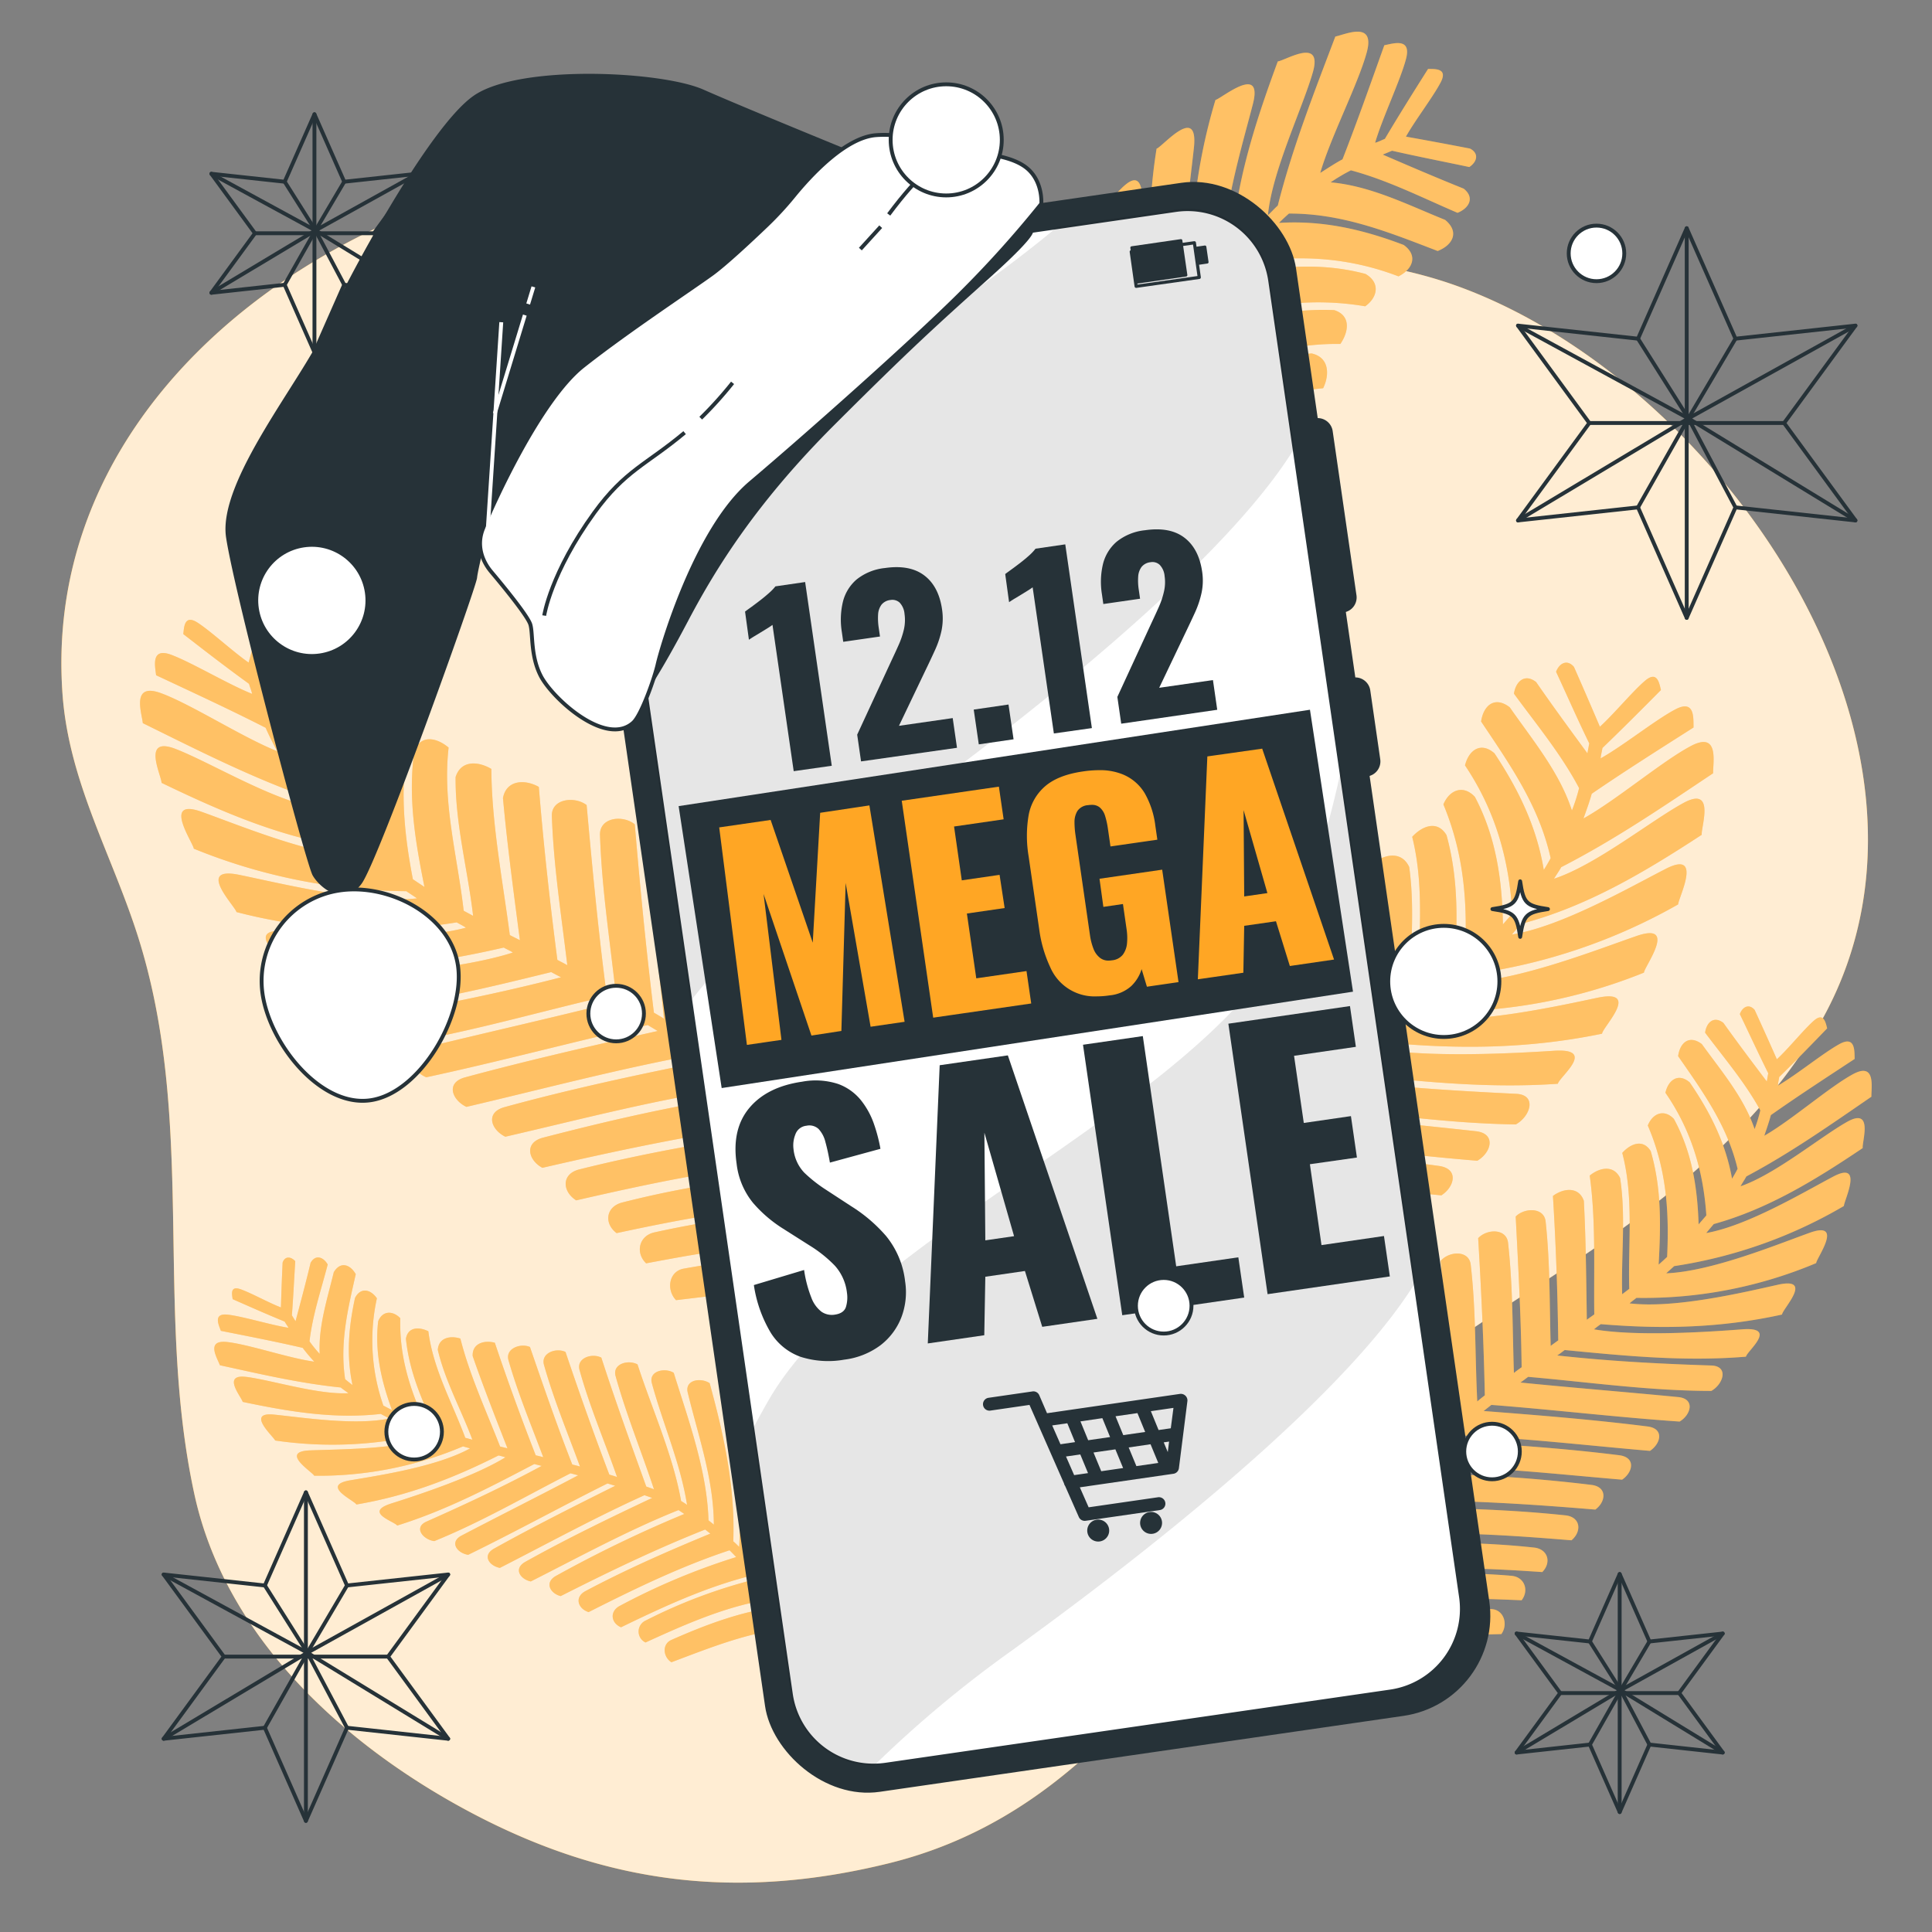 <svg xmlns="http://www.w3.org/2000/svg" viewBox="0 0 500 500"><rect x="0" y="0" width="500" height="500" fill="#808080" stroke="none"/><g id="freepik--background-simple--inject-100"><path d="M227.77,50.55a208.85,208.85,0,0,0-21-6.06C124.69,26.17,9.43,84.74,16.17,179.52c1.6,22.58,12.54,41.14,19.34,62.23,15.46,48,4.35,96.41,14.73,144.65,8,37.4,38.95,65.33,71.49,82.61,35.36,18.77,69.42,22.79,108.33,13.2,43.62-10.76,69-44.18,93.58-79,11.05-15.69,22.48-31.83,37.25-44.29,18.5-15.59,40.35-27.3,59.85-41.6,20.27-14.87,39.38-32.29,51.34-54.4,38.33-70.81-27.29-164.51-95-188.91-24-8.64-49.88-8.11-75-8.71C275,64.62,253.4,59.14,227.77,50.55Z" style="fill:#FFA624"></path><path d="M227.77,50.55a208.85,208.85,0,0,0-21-6.06C124.69,26.17,9.43,84.74,16.17,179.52c1.6,22.58,12.54,41.14,19.34,62.23,15.46,48,4.35,96.41,14.73,144.65,8,37.4,38.95,65.33,71.49,82.61,35.36,18.77,69.42,22.79,108.33,13.2,43.62-10.76,69-44.18,93.58-79,11.05-15.69,22.48-31.83,37.25-44.29,18.5-15.59,40.35-27.3,59.85-41.6,20.27-14.87,39.38-32.29,51.34-54.4,38.33-70.81-27.29-164.51-95-188.91-24-8.64-49.88-8.11-75-8.71C275,64.62,253.4,59.14,227.77,50.55Z" style="fill:#fff;opacity:0.8"></path></g><g id="freepik--Stars--inject-100"><polygon points="436.52 59.06 449.13 87.65 480.19 84.27 461.73 109.48 480.19 134.69 449.13 131.31 436.52 159.9 423.92 131.31 392.86 134.69 411.31 109.48 392.86 84.27 423.92 87.65 436.52 59.06" style="fill:none;stroke:#263238;stroke-linecap:round;stroke-linejoin:round"></polygon><line x1="436.52" y1="59.06" x2="436.52" y2="159.9" style="fill:none;stroke:#263238;stroke-linecap:round;stroke-linejoin:round"></line><polyline points="449.13 87.65 436.95 108.28 423.92 87.65" style="fill:none;stroke:#263238;stroke-linecap:round;stroke-linejoin:round"></polyline><polyline points="423.92 131.31 436.95 108.28 449.13 131.31" style="fill:none;stroke:#263238;stroke-linecap:round;stroke-linejoin:round"></polyline><polyline points="480.19 84.27 436.95 108.28 480.19 134.69" style="fill:none;stroke:#263238;stroke-linecap:round;stroke-linejoin:round"></polyline><polyline points="392.86 84.27 436.95 108.28 392.86 134.69" style="fill:none;stroke:#263238;stroke-linecap:round;stroke-linejoin:round"></polyline><line x1="411.31" y1="109.48" x2="461.73" y2="109.48" style="fill:none;stroke:#263238;stroke-linecap:round;stroke-linejoin:round"></line><polygon points="79.17 386.22 89.8 410.32 115.99 407.48 100.43 428.73 115.99 449.99 89.8 447.14 79.17 471.24 68.55 447.14 42.36 449.99 57.92 428.73 42.36 407.48 68.55 410.32 79.17 386.22" style="fill:none;stroke:#263238;stroke-linecap:round;stroke-linejoin:round"></polygon><line x1="79.17" y1="386.22" x2="79.17" y2="471.24" style="fill:none;stroke:#263238;stroke-linecap:round;stroke-linejoin:round"></line><polyline points="89.8 410.32 79.54 427.72 68.55 410.32" style="fill:none;stroke:#263238;stroke-linecap:round;stroke-linejoin:round"></polyline><polyline points="68.55 447.14 79.54 427.72 89.8 447.14" style="fill:none;stroke:#263238;stroke-linecap:round;stroke-linejoin:round"></polyline><polyline points="115.99 407.48 79.54 427.72 115.99 449.99" style="fill:none;stroke:#263238;stroke-linecap:round;stroke-linejoin:round"></polyline><polyline points="42.36 407.48 79.54 427.72 42.36 449.99" style="fill:none;stroke:#263238;stroke-linecap:round;stroke-linejoin:round"></polyline><line x1="57.92" y1="428.73" x2="100.43" y2="428.73" style="fill:none;stroke:#263238;stroke-linecap:round;stroke-linejoin:round"></line><polygon points="419.17 407.36 426.87 424.82 445.84 422.76 434.57 438.16 445.84 453.56 426.87 451.49 419.17 468.96 411.47 451.49 392.5 453.56 403.77 438.16 392.5 422.76 411.47 424.82 419.17 407.36" style="fill:none;stroke:#263238;stroke-linecap:round;stroke-linejoin:round"></polygon><line x1="419.17" y1="407.36" x2="419.17" y2="468.96" style="fill:none;stroke:#263238;stroke-linecap:round;stroke-linejoin:round"></line><polyline points="426.87 424.82 419.44 437.42 411.47 424.82" style="fill:none;stroke:#263238;stroke-linecap:round;stroke-linejoin:round"></polyline><polyline points="411.47 451.49 419.44 437.42 426.87 451.49" style="fill:none;stroke:#263238;stroke-linecap:round;stroke-linejoin:round"></polyline><polyline points="445.84 422.76 419.44 437.42 445.84 453.56" style="fill:none;stroke:#263238;stroke-linecap:round;stroke-linejoin:round"></polyline><polyline points="392.5 422.76 419.44 437.42 392.5 453.56" style="fill:none;stroke:#263238;stroke-linecap:round;stroke-linejoin:round"></polyline><line x1="403.77" y1="438.16" x2="434.57" y2="438.16" style="fill:none;stroke:#263238;stroke-linecap:round;stroke-linejoin:round"></line><polygon points="81.38 29.57 89.08 47.03 108.05 44.97 96.78 60.37 108.05 75.77 89.08 73.7 81.38 91.17 73.68 73.7 54.71 75.77 65.98 60.37 54.71 44.97 73.68 47.03 81.38 29.57" style="fill:none;stroke:#263238;stroke-linecap:round;stroke-linejoin:round"></polygon><line x1="81.38" y1="29.57" x2="81.38" y2="91.17" style="fill:none;stroke:#263238;stroke-linecap:round;stroke-linejoin:round"></line><polyline points="89.08 47.03 81.64 59.63 73.68 47.03" style="fill:none;stroke:#263238;stroke-linecap:round;stroke-linejoin:round"></polyline><polyline points="73.68 73.7 81.64 59.63 89.08 73.7" style="fill:none;stroke:#263238;stroke-linecap:round;stroke-linejoin:round"></polyline><polyline points="108.05 44.97 81.64 59.63 108.05 75.77" style="fill:none;stroke:#263238;stroke-linecap:round;stroke-linejoin:round"></polyline><polyline points="54.71 44.97 81.64 59.63 54.71 75.77" style="fill:none;stroke:#263238;stroke-linecap:round;stroke-linejoin:round"></polyline><line x1="65.98" y1="60.37" x2="96.78" y2="60.37" style="fill:none;stroke:#263238;stroke-linecap:round;stroke-linejoin:round"></line></g><g id="freepik--Plants--inject-100"><path d="M209.07,422.67c-.84-.95-1.61-1.95-2.4-2.94,3.52-15.28,6-29.43,4.79-45.21-2.06-2-5.69-2.16-5.51,1.55a128.92,128.92,0,0,1-3.39,38.16c-.48-.74-1-1.5-1.5-2.22a122.76,122.76,0,0,0,1.45-43.95c-2-1.92-6.06-1.86-5.62,1.71,1.57,12.58,2.21,24.49.16,37-.43-.58-.9-1.14-1.35-1.72a117.36,117.36,0,0,0-2.29-41.8c-2.12-1.66-6.28-1.47-5.58,2,2.4,11.75,4.25,23.13,3.46,35.09a20.82,20.82,0,0,0-1.52-1.45c.53-14-2.43-27.53-6.11-40.92-2.28-1.53-6.47-.88-5.68,2.4,2.78,11.44,6.72,22.39,6.76,34.21-.44-.39-.92-.74-1.38-1.12-.4-12.95-5.2-25.93-9-38.18-2.32-1.42-6.52-.48-5.66,2.68,2.89,10.63,7.42,20.72,9.11,31.51-.5-.37-1-.69-1.54-1-2.11-11.9-7.55-23.86-11.28-35.36-2.39-1.31-6.54-.16-5.68,3,2.82,10.12,6.68,19.47,9.94,29.32-.64-.25-1.32-.47-2-.71-4-11.09-8-22.18-11.63-33.37-2.44-1.24-6.49.1-5.64,3.19,2.66,9.6,6.48,18.4,9.71,27.71-.64-.23-1.32-.42-2-.62-4-10.5-7.75-21.11-11.34-31.75-2.47-1.17-6.43.29-5.57,3.34,2.57,9.12,6.1,17.52,9.32,26.32-.63-.19-1.31-.35-2-.53-3.93-10-7.44-20.23-10.95-30.41-2.43-1.06-6.42.38-5.56,3.41,2.48,8.69,5.87,16.74,9,25.11-.63-.18-1.3-.32-1.95-.49-3.75-9.62-7.3-19.33-10.58-29.13-2.69-.73-5.91.13-5.73,3.46,2.78,8,5.91,15.94,9,23.86l-1.91-.46c-3.57-9.15-7.86-18.4-10.28-27.94-2.57-.82-5.64-.27-5.84,2.93,1.91,8.09,6.06,15.49,8.95,23.25l-1.84-.5c-3.42-9.21-8.28-17.67-9.56-27.57-2.37-1.16-5.27-1.19-5.8,1.94.87,8.39,4,15.63,7.57,23.19l-2.3-.83c-4.17-9-7-17.65-6.73-27.68-1.94-2-4.59-2-5.72.79-.92,8,.83,15.49,3.58,23l-2.23-1.17A50.91,50.91,0,0,1,97.54,336c-1.63-2.34-4.19-2.94-5.66-.1-1.65,7.56-2.27,14.9-.65,22.55-.66-.49-1.29-1-1.91-1.52-1.42-9.41.69-18.05,2.75-27.18-1.49-2.59-4-3.35-5.69-.5-1.66,6.89-4,14-3.64,21.14a31.74,31.74,0,0,1-2.64-3.25c.78-6.77,3-13.3,4.71-19.89-1.11-1.93-3.13-2.69-4.42-.46-1.21,5.07-2.56,10.1-3.9,15.14-.32-.51-.64-1-.95-1.53.36-4.67.58-9.36.87-14-1.1-1.21-2.66-1.41-3.27.36-.18,3.85-.32,7.78-.44,11.6-3.13-1.19-7.76-3.78-10.49-4.72s-2.16,1.41-2,2.58c4.53,2,8.91,3.94,13.45,5.8.3.53.74,1.12,1,1.61C70,342.9,63,340.71,59,340.24s-2.35,2.71-1.84,4.18c7.18,1.43,14.13,2.77,21.18,4.41.92,1.23,2,2.51,3,3.57-6.63-.91-16.76-4.42-22.5-5.08s-2.57,4.2-1.93,6c10.53,2.3,20.66,4.68,31.27,5.76.6.5,1.48,1.08,2,1.48-7.85.42-19.82-3.37-26.37-4.21s-1.32,5.17-1,6.46c11.89,2.5,23.7,4.49,35.72,3.11.71.38,1.66.87,2.22,1.18-8.73,1.86-22.28-.23-29.79-1s-.17,5.67.25,6.7a102.07,102.07,0,0,0,38.57-1.72c.67.25,1.66.58,2.15.79-9,3.23-23.7,3.18-31.71,3.49s.71,5.63,1.1,6.56a95.33,95.33,0,0,0,38.51-7.6c.55.18,1.44.38,1.8.54-8.47,4.65-23,6.91-30.93,8.23s1,5.21,1.53,6.27c13.23-2.23,25-6.74,36.79-12.69a18.26,18.26,0,0,1,1.78.48c-7.89,4.87-22.11,9.6-29.48,11.93s.71,4.64,1.48,5.73c12.64-3.94,24-9.9,35.47-15.92.64.16,1.29.34,1.93.48-9.79,5.29-19.56,9.86-29.81,14.41-3.47,1.54-.88,4.68,2,5.06,12.14-4.92,23.59-11.59,35.26-17.55.65.16,1.32.36,2,.51-10,5.28-20.13,10.34-30.17,15.59-3.27,1.71-1.18,4.55,1.68,5,12.14-5.92,24-12.45,36.06-18.47l2,.6c-10.5,5.23-21.12,10.56-31.34,16.25-3.19,1.77-1.26,4.48,1.49,5,12.44-6.35,24.7-13.07,37.42-18.81l2,.7c-11,5.18-22.21,10.6-32.81,16.53-3.19,1.78-1.35,4.51,1.39,5.09,12.6-6.37,25.12-13.23,38.23-18.47l1.5,1a325.06,325.06,0,0,0-33.16,16c-3.1,1.68-1.61,4.55,1.16,5.26,12.28-6.21,24.61-12.17,37.4-17.23l1.34,1.06c-11,4.54-21.83,9.29-32.3,14.86-2.94,1.56-2,4.55.79,5.45,11.88-6,23.81-11.81,36.47-16,.6.56,1.17,1.16,1.72,1.76a173,173,0,0,0-30.1,12.62c-2.7,1.41-2.34,4.43.3,5.55,11-5.34,22.16-10.51,34-13.44l.84,1a134.46,134.46,0,0,0-28.41,10.67,3.13,3.13,0,0,0-.09,5.7c10.33-4.71,21.08-9.52,32.37-11.19.44.65.89,1.33,1.33,2-9.48,1.36-18.18,4.63-27,8.53-2.5,1.1-2.15,4.43,0,5.78,10.19-3.82,19.82-7.76,30.75-8.86.86,1.08,1.76,2.08,2.72,3.08Z" style="fill:#FFA624"></path><g style="opacity:0.3"><path d="M209.07,422.67c-.84-.95-1.61-1.95-2.4-2.94,3.52-15.28,6-29.43,4.79-45.21-2.06-2-5.69-2.16-5.51,1.55a128.92,128.92,0,0,1-3.39,38.16c-.48-.74-1-1.5-1.5-2.22a122.76,122.76,0,0,0,1.45-43.95c-2-1.92-6.06-1.86-5.62,1.71,1.57,12.58,2.21,24.49.16,37-.43-.58-.9-1.14-1.35-1.72a117.36,117.36,0,0,0-2.29-41.8c-2.12-1.66-6.28-1.47-5.58,2,2.4,11.75,4.25,23.13,3.46,35.09a20.82,20.82,0,0,0-1.52-1.45c.53-14-2.43-27.53-6.11-40.92-2.28-1.53-6.47-.88-5.68,2.4,2.78,11.44,6.72,22.39,6.76,34.21-.44-.39-.92-.74-1.38-1.12-.4-12.95-5.2-25.93-9-38.18-2.32-1.42-6.52-.48-5.66,2.68,2.89,10.63,7.42,20.72,9.11,31.51-.5-.37-1-.69-1.54-1-2.11-11.9-7.55-23.86-11.28-35.36-2.39-1.31-6.54-.16-5.68,3,2.82,10.12,6.68,19.47,9.94,29.32-.64-.25-1.32-.47-2-.71-4-11.09-8-22.18-11.63-33.37-2.44-1.24-6.49.1-5.64,3.19,2.66,9.6,6.48,18.4,9.71,27.71-.64-.23-1.32-.42-2-.62-4-10.5-7.75-21.11-11.34-31.75-2.47-1.17-6.43.29-5.57,3.34,2.57,9.12,6.1,17.52,9.32,26.32-.63-.19-1.31-.35-2-.53-3.93-10-7.44-20.23-10.95-30.41-2.43-1.06-6.42.38-5.56,3.41,2.48,8.69,5.87,16.74,9,25.11-.63-.18-1.3-.32-1.95-.49-3.75-9.62-7.3-19.33-10.58-29.13-2.69-.73-5.91.13-5.73,3.46,2.78,8,5.91,15.94,9,23.86l-1.91-.46c-3.57-9.15-7.86-18.4-10.28-27.94-2.57-.82-5.64-.27-5.84,2.93,1.91,8.09,6.06,15.49,8.95,23.25l-1.84-.5c-3.42-9.21-8.28-17.67-9.56-27.57-2.37-1.16-5.27-1.19-5.8,1.94.87,8.39,4,15.63,7.57,23.19l-2.3-.83c-4.17-9-7-17.65-6.73-27.68-1.94-2-4.59-2-5.72.79-.92,8,.83,15.49,3.58,23l-2.23-1.17A50.91,50.91,0,0,1,97.54,336c-1.63-2.34-4.19-2.94-5.66-.1-1.65,7.56-2.27,14.9-.65,22.55-.66-.49-1.29-1-1.91-1.52-1.42-9.41.69-18.05,2.75-27.18-1.49-2.59-4-3.35-5.69-.5-1.66,6.89-4,14-3.64,21.14a31.74,31.74,0,0,1-2.64-3.25c.78-6.77,3-13.3,4.71-19.89-1.11-1.93-3.13-2.69-4.42-.46-1.21,5.07-2.56,10.1-3.9,15.14-.32-.51-.64-1-.95-1.53.36-4.67.58-9.36.87-14-1.1-1.21-2.66-1.41-3.27.36-.18,3.85-.32,7.78-.44,11.6-3.13-1.19-7.76-3.78-10.49-4.72s-2.16,1.41-2,2.58c4.53,2,8.91,3.94,13.45,5.8.3.53.74,1.12,1,1.61C70,342.9,63,340.71,59,340.24s-2.35,2.71-1.84,4.18c7.18,1.43,14.13,2.77,21.18,4.41.92,1.23,2,2.51,3,3.57-6.63-.91-16.76-4.42-22.5-5.08s-2.57,4.2-1.93,6c10.53,2.3,20.66,4.68,31.27,5.76.6.5,1.48,1.08,2,1.48-7.85.42-19.82-3.37-26.37-4.21s-1.32,5.17-1,6.46c11.89,2.5,23.7,4.49,35.72,3.11.71.38,1.66.87,2.22,1.18-8.73,1.86-22.28-.23-29.79-1s-.17,5.67.25,6.7a102.07,102.07,0,0,0,38.57-1.72c.67.25,1.66.58,2.15.79-9,3.23-23.7,3.18-31.71,3.49s.71,5.63,1.1,6.56a95.33,95.33,0,0,0,38.51-7.6c.55.18,1.44.38,1.8.54-8.47,4.65-23,6.91-30.93,8.23s1,5.21,1.53,6.27c13.23-2.23,25-6.74,36.79-12.69a18.26,18.26,0,0,1,1.78.48c-7.89,4.87-22.11,9.6-29.48,11.93s.71,4.64,1.48,5.73c12.64-3.94,24-9.9,35.47-15.92.64.16,1.29.34,1.93.48-9.79,5.29-19.56,9.86-29.81,14.41-3.47,1.54-.88,4.68,2,5.06,12.14-4.92,23.59-11.59,35.26-17.55.65.16,1.32.36,2,.51-10,5.28-20.13,10.34-30.17,15.59-3.27,1.71-1.18,4.55,1.68,5,12.14-5.92,24-12.45,36.06-18.47l2,.6c-10.5,5.23-21.12,10.56-31.34,16.25-3.19,1.77-1.26,4.48,1.49,5,12.44-6.35,24.7-13.07,37.42-18.81l2,.7c-11,5.18-22.21,10.6-32.81,16.53-3.19,1.78-1.35,4.51,1.39,5.09,12.6-6.37,25.12-13.23,38.23-18.47l1.5,1a325.06,325.06,0,0,0-33.16,16c-3.1,1.68-1.61,4.55,1.16,5.26,12.28-6.21,24.61-12.17,37.4-17.23l1.34,1.06c-11,4.54-21.83,9.29-32.3,14.86-2.94,1.56-2,4.55.79,5.45,11.88-6,23.81-11.81,36.47-16,.6.56,1.17,1.16,1.72,1.76a173,173,0,0,0-30.1,12.62c-2.7,1.41-2.34,4.43.3,5.55,11-5.34,22.16-10.51,34-13.44l.84,1a134.46,134.46,0,0,0-28.41,10.67,3.13,3.13,0,0,0-.09,5.7c10.33-4.71,21.08-9.52,32.37-11.19.44.65.89,1.33,1.33,2-9.48,1.36-18.18,4.63-27,8.53-2.5,1.1-2.15,4.43,0,5.78,10.19-3.82,19.82-7.76,30.75-8.86.86,1.08,1.76,2.08,2.72,3.08Z" style="fill:#fff"></path></g><path d="M345.6,430.4c.5-1.44.92-2.9,1.35-4.37-10.87-15.49-20.06-30.19-25.86-48.39,1.4-3.16,5.39-5,6.87-.77,5.27,15,11.74,28.28,21.1,41.15.19-1,.4-2.13.67-3.17a148.21,148.21,0,0,1-21.56-48.5c1.43-3.08,5.94-4.83,7.06-.64,3.95,14.78,8.64,28.4,16.61,41.5.23-.85.5-1.69.74-2.54a141.51,141.51,0,0,1-16.4-47.79c1.62-2.82,6.36-4.5,7.13-.35,2.65,14.23,5.73,27.8,12,40.82a22.93,22.93,0,0,1,1-2.32c-6.94-15.41-9.77-31.88-11.72-48.53,1.85-2.75,6.84-3.92,7.43.11,2.08,14.05,2.64,28.08,7.95,41.32.32-.63.7-1.25,1-1.87-5.42-14.67-5.94-31.37-7.22-46.8,1.94-2.64,7.07-3.49,7.54.43,1.59,13.2,1.09,26.54,4.1,39.37.39-.63.84-1.23,1.25-1.85-3-14.27-2.37-30.11-3.41-44.67,2.07-2.55,7.25-3.14,7.69.74,1.44,12.59,1.36,24.8,2.17,37.3.61-.57,1.27-1.13,1.9-1.69-.58-14.21-1.12-28.44-2.12-42.6,2.16-2.5,7.3-2.83,7.75,1,1.38,11.95,1.1,23.53,1.7,35.4.62-.54,1.29-1.07,1.95-1.58-.28-13.58-.91-27.14-1.72-40.67,2.23-2.42,7.32-2.59,7.74,1.21,1.26,11.38,1.13,22.37,1.51,33.67.62-.5,1.31-1,2-1.48-.17-13-.86-26-1.54-39,2.23-2.29,7.35-2.48,7.75,1.3,1.17,10.84,1,21.39,1.31,32.17.62-.48,1.3-.95,1.95-1.43-.17-12.46-.6-24.94-1.37-37.37,2.67-2,6.67-2.54,8,1.26.54,10.25.62,20.52.77,30.77l1.93-1.38c-.16-11.86.45-24.15-1.18-35.92,2.51-2.07,6.19-2.86,7.86.63,1.53,9.92.25,20.08.54,30.07l1.83-1.39c-.35-11.85,1.25-23.53-1.81-35.18,2.12-2.37,5.36-3.72,7.37-.46,2.84,9.78,2.6,19.3,2.05,29.37.74-.65,1.46-1.31,2.19-2,.57-12-.22-22.89-5-34,1.25-3.14,4.21-4.37,6.75-1.71,4.65,8.52,6.1,17.71,6.4,27.29l2-2.31c-.77-11.57-3.95-22.15-10.59-31.75.77-3.36,3.35-5.19,6.29-2.68,5.27,7.71,9.3,15.64,10.95,24.92.51-.84,1-1.68,1.44-2.56-2.67-11.17-8.95-19.87-15.39-29.15.48-3.57,2.93-5.55,6.13-3.13,5,6.94,10.88,13.79,13.66,22a39.14,39.14,0,0,0,1.48-4.84c-3.94-7.22-9.36-13.53-14.29-20.11.36-2.66,2.28-4.43,4.74-2.52,3.65,5.12,7.44,10.14,11.23,15.16.12-.71.24-1.42.37-2.14-2.53-5.06-4.89-10.2-7.35-15.3.68-1.86,2.34-2.79,3.83-1.09,1.94,4.24,3.89,8.56,5.75,12.78,3-2.75,7-7.74,9.59-10s3.06.61,3.43,2c-4.16,4.31-8.18,8.46-12.41,12.59-.1.73-.32,1.59-.35,2.24,4.85-2.81,11.69-8.43,15.93-10.76s3.86,2,3.95,3.84c-7.38,4.86-14.55,9.51-21.69,14.54-.47,1.79-1.16,3.73-1.7,5.34,7-4,16.74-12.54,22.87-15.89s4.77,3.54,4.85,5.79c-10.73,7.36-21,14.6-32.36,20.63-.44.83-1.16,1.87-1.51,2.55,9-3.1,20.63-12.76,27.57-16.67s3.82,5.18,4.05,6.78c-12.17,8.19-24.48,15.77-38.55,19.67-.62.74-1.47,1.73-1.95,2.32,10.61-1.87,24.82-10.35,32.87-14.61s2.76,6.27,2.76,7.61a123,123,0,0,1-43.92,15.56c-.63.59-1.59,1.4-2.05,1.86,11.57-.48,27.95-7.18,37.06-10.47s1.75,6.61,1.74,7.83a115,115,0,0,1-46.52,9c-.54.45-1.43,1.07-1.77,1.42,11.59,1.36,28.82-2.68,38.33-4.81s1.2,6.29,1.12,7.7c-15.8,3.5-31.05,3.82-46.9,2.49a20.93,20.93,0,0,0-1.76,1.34c11,1.88,29.07.71,38.38,0s1.31,5.51.94,7.08c-15.92,1.32-31.29-.21-46.9-1.72-.64.46-1.28,1-1.94,1.4,13.36,1.48,26.35,2.16,39.88,2.6,4.59.16,3.11,4.84,0,6.58-15.81,0-31.65-2.26-47.4-3.64-.65.48-1.31,1-2,1.47,13.6,1.36,27.21,2.44,40.82,3.76,4.42.42,3.37,4.55.38,6.34-16.26-1.11-32.46-3.06-48.72-4.31l-2,1.58c14.12,1.09,28.41,2.23,42.42,4,4.38.54,3.44,4.45.62,6.32-16.79-1.45-33.54-3.42-50.38-4.06L374.86,373c14.7.78,29.65,1.79,44.19,3.61,4.37.55,3.56,4.43.75,6.33-17-1.42-34.09-3.41-51.13-3.33l-1.22,1.82a390.58,390.58,0,0,1,44.34,2.85c4.23.47,3.87,4.35,1.08,6.4-16.55-1.38-33-2.46-49.63-2.32-.35.6-.69,1.22-1,1.81,14.33.09,28.63.49,42.88,2,4,.42,4.29,4.2,1.58,6.46-16-1.31-32-2.41-48-1.34-.42.89-.79,1.82-1.13,2.74a208.92,208.92,0,0,1,39.38.47c3.67.36,4.64,3.89,2.19,6.35-14.69-1-29.55-1.71-44.17.4-.16.52-.32,1.06-.47,1.56a162.42,162.42,0,0,1,36.61-1c3.44.26,4.68,3.78,2.68,6.34-13.68-.58-27.88-1.09-41.28,2.16-.19.93-.38,1.89-.58,2.81,11.22-2.78,22.43-3.06,34-2.69,3.3.11,4.42,4,2.62,6.47-13.12.35-25.68.31-38.4,4-.48,1.6-1,3.14-1.65,4.68C347.49,431.18,346.54,430.8,345.6,430.4Z" style="fill:#FFA624"></path><g style="opacity:0.3"><path d="M345.6,430.4c.5-1.44.92-2.9,1.35-4.37-10.87-15.49-20.06-30.19-25.86-48.39,1.4-3.16,5.39-5,6.87-.77,5.27,15,11.74,28.28,21.1,41.15.19-1,.4-2.13.67-3.17a148.21,148.21,0,0,1-21.56-48.5c1.43-3.08,5.94-4.83,7.06-.64,3.95,14.78,8.64,28.4,16.61,41.5.23-.85.5-1.69.74-2.54a141.51,141.51,0,0,1-16.4-47.79c1.62-2.82,6.36-4.5,7.13-.35,2.65,14.23,5.73,27.8,12,40.82a22.93,22.93,0,0,1,1-2.32c-6.94-15.41-9.77-31.88-11.72-48.53,1.85-2.75,6.84-3.92,7.43.11,2.08,14.05,2.64,28.08,7.95,41.32.32-.63.7-1.25,1-1.87-5.42-14.67-5.94-31.37-7.22-46.8,1.94-2.64,7.07-3.49,7.54.43,1.59,13.2,1.09,26.54,4.1,39.37.39-.63.84-1.23,1.25-1.85-3-14.27-2.37-30.11-3.41-44.67,2.07-2.55,7.25-3.14,7.69.74,1.44,12.59,1.36,24.8,2.17,37.3.61-.57,1.27-1.13,1.9-1.69-.58-14.21-1.12-28.44-2.12-42.6,2.16-2.5,7.3-2.83,7.75,1,1.38,11.95,1.1,23.53,1.7,35.4.62-.54,1.29-1.07,1.95-1.58-.28-13.58-.91-27.14-1.72-40.67,2.23-2.42,7.32-2.59,7.74,1.21,1.26,11.38,1.13,22.37,1.51,33.67.62-.5,1.31-1,2-1.48-.17-13-.86-26-1.54-39,2.23-2.29,7.35-2.48,7.75,1.3,1.17,10.84,1,21.39,1.31,32.17.62-.48,1.3-.95,1.95-1.43-.17-12.46-.6-24.94-1.37-37.37,2.67-2,6.67-2.54,8,1.26.54,10.25.62,20.52.77,30.77l1.93-1.38c-.16-11.86.45-24.15-1.18-35.92,2.51-2.07,6.19-2.86,7.86.63,1.53,9.92.25,20.08.54,30.07l1.83-1.39c-.35-11.85,1.25-23.53-1.81-35.18,2.12-2.37,5.36-3.72,7.37-.46,2.84,9.78,2.6,19.3,2.05,29.37.74-.65,1.46-1.31,2.19-2,.57-12-.22-22.89-5-34,1.25-3.14,4.21-4.37,6.75-1.71,4.65,8.52,6.1,17.71,6.4,27.29l2-2.31c-.77-11.57-3.95-22.15-10.59-31.75.77-3.36,3.35-5.19,6.29-2.68,5.27,7.71,9.3,15.64,10.95,24.92.51-.84,1-1.68,1.44-2.56-2.67-11.17-8.95-19.87-15.39-29.15.48-3.57,2.93-5.55,6.13-3.13,5,6.94,10.88,13.79,13.66,22a39.14,39.14,0,0,0,1.48-4.84c-3.94-7.22-9.36-13.53-14.29-20.11.36-2.66,2.28-4.43,4.74-2.52,3.65,5.12,7.44,10.14,11.23,15.16.12-.71.24-1.42.37-2.14-2.53-5.06-4.89-10.2-7.35-15.3.68-1.86,2.34-2.79,3.83-1.09,1.94,4.24,3.89,8.56,5.75,12.78,3-2.75,7-7.74,9.59-10s3.06.61,3.43,2c-4.16,4.31-8.18,8.46-12.41,12.59-.1.73-.32,1.59-.35,2.24,4.85-2.81,11.69-8.43,15.93-10.76s3.86,2,3.95,3.84c-7.38,4.86-14.55,9.51-21.69,14.54-.47,1.79-1.16,3.73-1.7,5.34,7-4,16.74-12.54,22.87-15.89s4.77,3.54,4.85,5.79c-10.73,7.36-21,14.6-32.36,20.63-.44.83-1.16,1.87-1.51,2.55,9-3.1,20.63-12.76,27.57-16.67s3.82,5.18,4.05,6.78c-12.17,8.19-24.48,15.77-38.55,19.67-.62.74-1.47,1.73-1.95,2.32,10.61-1.87,24.82-10.35,32.87-14.61s2.76,6.27,2.76,7.61a123,123,0,0,1-43.92,15.56c-.63.59-1.59,1.4-2.05,1.86,11.57-.48,27.95-7.18,37.06-10.47s1.75,6.61,1.74,7.83a115,115,0,0,1-46.52,9c-.54.45-1.43,1.07-1.77,1.42,11.59,1.36,28.82-2.68,38.33-4.81s1.2,6.29,1.12,7.7c-15.8,3.5-31.05,3.82-46.9,2.49a20.93,20.93,0,0,0-1.76,1.34c11,1.88,29.07.71,38.38,0s1.31,5.51.94,7.08c-15.92,1.32-31.29-.21-46.9-1.72-.64.46-1.28,1-1.94,1.4,13.36,1.48,26.35,2.16,39.88,2.6,4.59.16,3.11,4.84,0,6.58-15.81,0-31.65-2.26-47.4-3.64-.65.48-1.31,1-2,1.47,13.6,1.36,27.21,2.44,40.82,3.76,4.42.42,3.37,4.55.38,6.34-16.26-1.11-32.46-3.06-48.72-4.31l-2,1.58c14.12,1.09,28.41,2.23,42.42,4,4.38.54,3.44,4.45.62,6.32-16.79-1.45-33.54-3.42-50.38-4.06L374.86,373c14.7.78,29.65,1.79,44.19,3.61,4.37.55,3.56,4.43.75,6.33-17-1.42-34.09-3.41-51.13-3.33l-1.22,1.82a390.58,390.58,0,0,1,44.34,2.85c4.23.47,3.87,4.35,1.08,6.4-16.55-1.38-33-2.46-49.63-2.32-.35.6-.69,1.22-1,1.81,14.33.09,28.63.49,42.88,2,4,.42,4.29,4.2,1.58,6.46-16-1.31-32-2.41-48-1.34-.42.89-.79,1.82-1.13,2.74a208.92,208.92,0,0,1,39.38.47c3.67.36,4.64,3.89,2.19,6.35-14.69-1-29.55-1.71-44.17.4-.16.52-.32,1.06-.47,1.56a162.42,162.42,0,0,1,36.61-1c3.44.26,4.68,3.78,2.68,6.34-13.68-.58-27.88-1.09-41.28,2.16-.19.93-.38,1.89-.58,2.81,11.22-2.78,22.43-3.06,34-2.69,3.3.11,4.42,4,2.62,6.47-13.12.35-25.68.31-38.4,4-.48,1.6-1,3.14-1.65,4.68C347.49,431.18,346.54,430.8,345.6,430.4Z" style="fill:#fff"></path></g><path d="M273.85,374.28c.63-1.73,1.16-3.49,1.7-5.24-12.82-18.83-23.65-36.68-30.33-58.69,1.75-3.77,6.57-5.92,8.29-.81,6.09,18.12,13.66,34.24,24.71,49.89.25-1.26.52-2.55.86-3.8-12.15-18.2-20.05-37.51-25.14-58.74,1.77-3.69,7.22-5.73,8.5-.66,4.52,17.86,9.94,34.33,19.31,50.23.29-1,.63-2,.93-3-9.62-18.17-16.26-37.38-18.95-57.81,2-3.36,7.74-5.3,8.6-.3,2.95,17.17,6.43,33.56,13.81,49.34a29.22,29.22,0,0,1,1.3-2.78c-8.1-18.66-11.23-38.54-13.3-58.61,2.28-3.29,8.29-4.61,8.95.25,2.27,16.95,2.7,33.86,8.88,49.88.39-.76.86-1.49,1.28-2.24-6.28-17.75-6.62-37.85-7.92-56.45,2.39-3.15,8.57-4.09,9.07.64,1.69,15.92.88,32,4.29,47.46.48-.75,1-1.47,1.53-2.21-3.41-17.23-2.35-36.28-3.36-53.82,2.54-3,8.77-3.67,9.24,1,1.53,15.17,1.23,29.86,2,44.93.74-.68,1.55-1.33,2.31-2-.46-17.12-.87-34.26-1.84-51.32,2.65-3,8.84-3.28,9.31,1.34,1.46,14.4.93,28.33,1.46,42.64.75-.65,1.57-1.27,2.37-1.88-.1-16.34-.65-32.67-1.4-49,2.74-2.88,8.87-3,9.31,1.59,1.32,13.71,1,26.94,1.25,40.55.76-.59,1.6-1.16,2.39-1.74,0-15.67-.6-31.33-1.21-47,2.72-2.72,8.89-2.87,9.31,1.69,1.22,13.06.88,25.76,1,38.75.75-.58,1.59-1.13,2.37-1.69,0-15-.3-30-1-45,3.26-2.4,8.07-2.94,9.58,1.66.47,12.34.41,24.7.42,37.05l2.34-1.63c0-14.28.94-29.07-.82-43.25,3.05-2.46,7.49-3.35,9.45.88,1.68,12,0,24.18.14,36.2.75-.54,1.49-1.09,2.23-1.64-.22-14.27,1.9-28.3-1.59-42.37,2.59-2.82,6.51-4.39,8.88-.44,3.25,11.82,2.81,23.28,2,35.4.9-.78,1.78-1.57,2.67-2.35.88-14.42.11-27.55-5.48-41,1.56-3.75,5.14-5.19,8.15-1.95,5.46,10.33,7.05,21.42,7.26,33l2.41-2.76c-.73-13.93-4.39-26.73-12.23-38.39,1-4,4.12-6.19,7.63-3.12,6.21,9.37,10.92,19,12.76,30.18.63-1,1.23-2,1.78-3.05-3-13.5-10.45-24.08-18-35.36.63-4.29,3.61-6.63,7.42-3.67,5.88,8.45,12.87,16.78,16.08,26.7a45.51,45.51,0,0,0,1.86-5.8c-4.62-8.75-11-16.43-16.86-24.44.48-3.2,2.82-5.3,5.74-3,4.31,6.23,8.79,12.33,13.27,18.44l.48-2.57c-3-6.14-5.72-12.36-8.59-18.54.85-2.22,2.87-3.32,4.63-1.25,2.27,5.13,4.53,10.37,6.71,15.48,3.6-3.26,8.51-9.21,11.71-11.92s3.67.77,4.09,2.42c-5.07,5.12-10,10.05-15.14,15-.14.88-.42,1.91-.47,2.69,5.89-3.29,14.22-10,19.36-12.69s4.61,2.43,4.69,4.69c-9,5.73-17.66,11.2-26.35,17.15-.59,2.14-1.45,4.47-2.14,6.4,8.5-4.73,20.37-14.82,27.8-18.75s5.68,4.34,5.75,7.05c-13,8.68-25.5,17.23-39.31,24.3-.54,1-1.42,2.23-1.86,3,10.84-3.57,25.05-15,33.48-19.6s4.51,6.3,4.75,8.22c-14.78,9.66-29.72,18.58-46.73,23.05-.76.88-1.79,2-2.38,2.76,12.8-2.08,30.05-12,39.81-17s3.22,7.59,3.19,9.21a148,148,0,0,1-53.13,18c-.77.71-1.93,1.67-2.49,2.2,13.93-.38,33.76-8.17,44.78-12s2,8,2,9.45a138.23,138.23,0,0,1-56.14,10c-.66.53-1.75,1.27-2.16,1.68,13.93,1.83,34.74-2.74,46.22-5.16s1.35,7.6,1.23,9.29c-19.08,3.95-37.45,4.08-56.5,2.23a22.83,22.83,0,0,0-2.15,1.58c13.25,2.44,35,1.33,46.2.61s1.49,6.65,1,8.54c-19.19,1.32-37.67-.78-56.43-2.85-.77.54-1.56,1.13-2.36,1.66,16.06,2,31.69,3,48,3.79,5.52.26,3.66,5.87-.08,7.92-19-.26-38.06-3.25-57-5.17-.8.57-1.6,1.18-2.4,1.73,16.35,1.87,32.71,3.39,49.07,5.2,5.32.59,4,5.54.36,7.64-19.56-1.6-39-4.21-58.58-6-.79.62-1.59,1.26-2.37,1.86,17,1.55,34.16,3.17,51,5.48,5.27.72,4.08,5.41.65,7.62-20.19-2-40.32-4.67-60.58-5.73l-2.31,2c17.68,1.19,35.66,2.66,53.14,5.09,5.25.73,4.21,5.39.8,7.62-20.42-2-41-4.67-61.5-4.85-.49.72-1,1.47-1.49,2.17,17.72.18,35.8,2,53.32,4.16,5.08.64,4.59,5.31,1.2,7.73-19.9-1.94-39.73-3.51-59.72-3.61l-1.26,2.15c17.25.35,34.46,1.07,51.58,3.08,4.79.56,5.1,5.12,1.8,7.8-19.24-1.84-38.47-3.43-57.81-2.42-.52,1.08-1,2.19-1.41,3.28A252.06,252.06,0,0,1,336.09,339c4.4.48,5.52,4.76,2.53,7.67-17.67-1.44-35.55-2.54-53.19-.24-.2.61-.39,1.26-.59,1.86a196.39,196.39,0,0,1,44.09-.54c4.13.37,5.57,4.62,3.13,7.68-16.46-.93-33.55-1.78-49.73,1.91-.25,1.12-.49,2.27-.75,3.37,13.55-3.15,27.05-3.31,41-2.67,4,.19,5.25,4.87,3.05,7.83-15.81.21-30.93-.05-46.3,4.22-.6,1.91-1.29,3.75-2.06,5.61Z" style="fill:#FFA624"></path><g style="opacity:0.3"><path d="M273.85,374.28c.63-1.73,1.16-3.49,1.7-5.24-12.82-18.83-23.65-36.68-30.33-58.69,1.75-3.77,6.57-5.92,8.29-.81,6.09,18.12,13.66,34.24,24.71,49.89.25-1.26.52-2.55.86-3.8-12.15-18.2-20.05-37.51-25.14-58.74,1.77-3.69,7.22-5.73,8.5-.66,4.52,17.86,9.94,34.33,19.31,50.23.29-1,.63-2,.93-3-9.62-18.17-16.26-37.38-18.95-57.81,2-3.36,7.74-5.3,8.6-.3,2.95,17.17,6.43,33.56,13.81,49.34a29.22,29.22,0,0,1,1.3-2.78c-8.1-18.66-11.23-38.54-13.3-58.61,2.28-3.29,8.29-4.61,8.95.25,2.27,16.95,2.7,33.86,8.88,49.88.39-.76.86-1.49,1.28-2.24-6.28-17.75-6.62-37.85-7.92-56.45,2.39-3.15,8.57-4.09,9.07.64,1.69,15.92.88,32,4.29,47.46.48-.75,1-1.47,1.53-2.21-3.41-17.23-2.35-36.28-3.36-53.82,2.54-3,8.77-3.67,9.24,1,1.53,15.17,1.23,29.86,2,44.93.74-.68,1.55-1.33,2.31-2-.46-17.12-.87-34.26-1.84-51.32,2.65-3,8.84-3.28,9.31,1.34,1.46,14.4.93,28.33,1.46,42.64.75-.65,1.57-1.27,2.37-1.88-.1-16.34-.65-32.67-1.4-49,2.74-2.88,8.87-3,9.31,1.59,1.32,13.71,1,26.94,1.25,40.55.76-.59,1.6-1.16,2.39-1.74,0-15.67-.6-31.33-1.21-47,2.72-2.72,8.89-2.87,9.31,1.69,1.22,13.06.88,25.76,1,38.75.75-.58,1.59-1.13,2.37-1.69,0-15-.3-30-1-45,3.26-2.4,8.07-2.94,9.58,1.66.47,12.34.41,24.7.42,37.05l2.34-1.63c0-14.28.94-29.07-.82-43.25,3.05-2.46,7.49-3.35,9.45.88,1.68,12,0,24.18.14,36.2.75-.54,1.49-1.09,2.23-1.64-.22-14.27,1.9-28.3-1.59-42.37,2.59-2.82,6.51-4.39,8.88-.44,3.25,11.82,2.81,23.28,2,35.4.9-.78,1.78-1.57,2.67-2.35.88-14.42.11-27.55-5.48-41,1.56-3.75,5.14-5.19,8.15-1.95,5.46,10.33,7.05,21.42,7.26,33l2.41-2.76c-.73-13.93-4.39-26.73-12.23-38.39,1-4,4.12-6.19,7.63-3.12,6.21,9.37,10.92,19,12.76,30.18.63-1,1.23-2,1.78-3.05-3-13.5-10.45-24.08-18-35.36.63-4.29,3.61-6.63,7.42-3.67,5.88,8.45,12.87,16.78,16.08,26.7a45.51,45.51,0,0,0,1.86-5.8c-4.62-8.75-11-16.43-16.86-24.44.48-3.2,2.82-5.3,5.74-3,4.31,6.23,8.79,12.33,13.27,18.44l.48-2.57c-3-6.14-5.72-12.36-8.59-18.54.85-2.22,2.87-3.32,4.63-1.25,2.27,5.13,4.53,10.37,6.71,15.48,3.6-3.26,8.51-9.21,11.71-11.92s3.67.77,4.09,2.42c-5.07,5.12-10,10.05-15.14,15-.14.88-.42,1.91-.47,2.69,5.89-3.29,14.22-10,19.36-12.69s4.61,2.43,4.69,4.69c-9,5.73-17.66,11.2-26.35,17.15-.59,2.14-1.45,4.47-2.14,6.4,8.5-4.73,20.37-14.82,27.8-18.75s5.68,4.34,5.75,7.05c-13,8.68-25.5,17.23-39.31,24.3-.54,1-1.42,2.23-1.86,3,10.84-3.57,25.05-15,33.48-19.6s4.51,6.3,4.75,8.22c-14.78,9.66-29.72,18.58-46.73,23.05-.76.88-1.79,2-2.38,2.76,12.8-2.08,30.05-12,39.81-17s3.22,7.59,3.19,9.21a148,148,0,0,1-53.13,18c-.77.71-1.93,1.67-2.49,2.2,13.93-.38,33.76-8.17,44.78-12s2,8,2,9.45a138.23,138.23,0,0,1-56.14,10c-.66.53-1.75,1.27-2.16,1.68,13.93,1.83,34.74-2.74,46.22-5.16s1.35,7.6,1.23,9.29c-19.08,3.95-37.45,4.08-56.5,2.23a22.83,22.83,0,0,0-2.15,1.58c13.25,2.44,35,1.33,46.2.61s1.49,6.65,1,8.54c-19.19,1.32-37.67-.78-56.43-2.85-.77.54-1.56,1.13-2.36,1.66,16.06,2,31.69,3,48,3.79,5.52.26,3.66,5.87-.08,7.92-19-.26-38.06-3.25-57-5.17-.8.57-1.6,1.18-2.4,1.73,16.35,1.87,32.71,3.39,49.07,5.2,5.32.59,4,5.54.36,7.64-19.56-1.6-39-4.21-58.58-6-.79.62-1.59,1.26-2.37,1.86,17,1.55,34.16,3.17,51,5.48,5.27.72,4.08,5.41.65,7.62-20.19-2-40.32-4.67-60.58-5.73l-2.31,2c17.68,1.19,35.66,2.66,53.14,5.09,5.25.73,4.21,5.39.8,7.62-20.42-2-41-4.67-61.5-4.85-.49.72-1,1.47-1.49,2.17,17.72.18,35.8,2,53.32,4.16,5.08.64,4.59,5.31,1.2,7.73-19.9-1.94-39.73-3.51-59.72-3.61l-1.26,2.15c17.25.35,34.46,1.07,51.58,3.08,4.79.56,5.1,5.12,1.8,7.8-19.24-1.84-38.47-3.43-57.81-2.42-.52,1.08-1,2.19-1.41,3.28A252.06,252.06,0,0,1,336.09,339c4.4.48,5.52,4.76,2.53,7.67-17.67-1.44-35.55-2.54-53.19-.24-.2.61-.39,1.26-.59,1.86a196.39,196.39,0,0,1,44.09-.54c4.13.37,5.57,4.62,3.13,7.68-16.46-.93-33.55-1.78-49.73,1.91-.25,1.12-.49,2.27-.75,3.37,13.55-3.15,27.05-3.31,41-2.67,4,.19,5.25,4.87,3.05,7.83-15.81.21-30.93-.05-46.3,4.22-.6,1.91-1.29,3.75-2.06,5.61Z" style="fill:#fff"></path></g><path d="M213.71,213.56c1.54-1,3.14-1.91,4.72-2.83,21.23,8.29,41,14.86,64,16.45,3.29-2.55,4.3-7.73-1.06-8.26-19-1.89-36.43-5.66-54.15-12.94,1.17-.53,2.37-1.07,3.51-1.68,20.45,7.77,41,11.15,62.87,11.37,3.2-2.55,4-8.32-1.26-8.44-18.42-.4-35.68-2-53.27-7.59.92-.5,1.83-1.06,2.75-1.58,19.86,5.31,40.07,7.49,60.59,5.54,2.82-2.7,3.43-8.72-1.63-8.44-17.4,1-34.15,1.23-51.18-2.43a29,29,0,0,0,2.41-1.89c20,3.72,40.08,2.33,60.11-.14,2.69-2.95,2.63-9.11-2.25-8.66-17,1.57-33.6,4.93-50.6,2.49.65-.56,1.26-1.17,1.9-1.75,18.7,2.16,38.37-2,56.78-4.9,2.54-3,2.08-9.27-2.64-8.7-15.9,1.91-31.36,6.29-47.22,6.43.62-.63,1.2-1.33,1.81-2,17.55-.52,35.89-5.81,53.22-8.75,2.39-3.16,1.6-9.37-3.07-8.78-15.13,1.9-29.38,5.48-44.24,8.09.5-.87.95-1.8,1.44-2.7,16.78-3.37,33.58-6.81,50.43-9.67,2.3-3.24,1.22-9.35-3.39-8.78-14.36,1.79-27.82,5.43-41.89,8.11.46-.88.88-1.82,1.3-2.73,16-3.55,32-6.67,48.05-9.59,2.2-3.3.94-9.3-3.62-8.71-13.66,1.78-26.48,5.06-39.81,7.84.41-.87.78-1.81,1.17-2.71,15.26-3.52,30.66-6.42,46-9.32,2-3.26.81-9.3-3.73-8.7-13,1.73-25.31,4.9-38,7.65.39-.86.74-1.8,1.12-2.69,14.62-3.36,29.33-6.42,44.1-9.06,1.62-3.71,1.07-8.52-3.75-9-12.14,2.29-24.17,5.12-36.21,7.87.36-.88.71-1.76,1.07-2.65,13.91-3.19,28.12-7.41,42.34-8.86,1.71-3.53,1.58-8-3-9-12,1-23.55,5.44-35.32,8l1.11-2.54c14-3,27.16-8.17,41.66-7.91,2.16-3.16,2.82-7.33-1.57-8.76-12.24-.52-23.31,2.47-34.94,6,.55-1,1.13-2.08,1.69-3.12C326,79,338.93,76.83,353.31,79.27c3.31-2.36,3.91-6.17.07-8.38-11.28-3-22.45-2.08-33.75.29.72-1,1.43-2,2.15-3,13.75-2.4,27-1.7,40.15,3.34,3.71-1.86,5.12-5.41,1.34-8.13-10.52-4-20.94-6.41-32.27-5.7.84-.84,1.68-1.64,2.58-2.42,13.83-.05,25.8,4.81,38.49,9.69,4-1.58,5.66-5,1.92-8.06-9.55-3.84-19.23-8.79-29.62-9.71a47.53,47.53,0,0,1,5.24-3.11c9.56,2.56,18.49,7.1,27.59,11,3-1.19,4.54-3.93,1.6-6.26-7-2.81-14-5.81-20.94-8.81l2.4-1c6.64,1.51,13.32,2.81,20,4.22,2-1.32,2.6-3.53.18-4.78-5.5-1.07-11.12-2.11-16.58-3.09,2.37-4.24,7.07-10.35,9-14.07s-1.58-3.41-3.28-3.45c-3.85,6.09-7.56,12-11.18,18.1-.83.33-1.77.83-2.52,1,1.9-6.47,6.52-16.07,8-21.7s-3.4-3.95-5.62-3.53c-3.58,10-7,19.73-10.82,29.52-2,1.06-4,2.42-5.76,3.52,2.71-9.35,9.89-23.16,12.06-31.29s-5.5-4.57-8.16-4c-5.54,14.65-11.09,28.7-14.89,43.74-.85.75-1.86,1.89-2.55,2.49,1.06-11.36,9-27.77,11.63-37s-7.15-3-9.08-2.8c-6.11,16.57-11.46,33.13-12,50.71-.69.93-1.6,2.2-2.16,2.93-.83-12.94,5-32,7.72-42.61s-8.12-1.44-9.69-1.05a147.94,147.94,0,0,0-5.67,55.8c-.51.92-1.19,2.26-1.59,2.93-2.74-13.66.43-34.74,1.68-46.33s-8.24-.16-9.66.2a138.27,138.27,0,0,0,2.79,57c-.37.76-.85,2-1.15,2.49-4.9-13.17-5.1-34.48-5.31-46.21s-7.71.39-9.33.88c.41,19.48,4.39,37.41,10.46,55.57a25.46,25.46,0,0,1-1.06,2.45c-5.34-12.37-9.12-33.81-10.93-44.9s-6.81,0-8.55.92c3,19,9.18,36.54,15.4,54.35-.36.88-.76,1.78-1.09,2.68-5.54-15.2-10-30.21-14.42-45.91-1.49-5.32-6.54-2.25-7.7,1.85,4.5,18.49,11.67,36.37,17.78,54.4-.38.9-.8,1.82-1.16,2.72-5.47-15.52-10.61-31.13-16-46.67-1.77-5-6.3-2.65-7.53,1.36,5.94,18.71,12.83,37.1,18.93,55.75-.42.91-.87,1.84-1.28,2.74-5.3-16.2-10.72-32.59-16.74-48.48-1.88-5-6.18-2.77-7.57,1.07,6.49,19.22,13.56,38.26,19.13,57.77L272.55,163c-5.11-17-10.56-34.17-16.83-50.66-1.89-5-6.2-2.9-7.61.93,6.49,19.46,13.71,38.89,18.47,58.85-.59.65-1.21,1.31-1.78,2-4.14-17.24-9.92-34.46-16-51.05-1.76-4.81-6.2-3.28-7.8.56,6.34,19,12.3,37.94,16.87,57.4l-1.81,1.71c-4.2-16.73-8.75-33.35-14.53-49.59-1.62-4.54-6.13-3.82-8,0,6.1,18.35,11.94,36.73,15.28,55.81-.93.74-1.91,1.44-2.89,2.11A251.07,251.07,0,0,0,234.15,145c-1.46-4.18-5.88-4.31-8.05-.75,5.36,16.9,10.43,34.08,12.13,51.79l-1.69,1a196,196,0,0,0-9.33-43.1c-1.28-3.94-5.75-4.39-8.18-1.33,4.59,15.84,9.24,32.31,9.25,48.9-1,.5-2.1,1-3.12,1.49.05-13.92-2.81-27.11-6.55-40.54-1.07-3.82-5.92-4-8.31-1.22,3.33,15.45,7,30.13,6.23,46.07-1.73,1-3.37,2.09-5,3.26Z" style="fill:#FFA624"></path><g style="opacity:0.3"><path d="M213.71,213.56c1.54-1,3.14-1.91,4.72-2.83,21.23,8.29,41,14.86,64,16.45,3.29-2.55,4.3-7.73-1.06-8.26-19-1.89-36.43-5.66-54.15-12.94,1.17-.53,2.37-1.07,3.51-1.68,20.45,7.77,41,11.15,62.87,11.37,3.2-2.55,4-8.32-1.26-8.44-18.42-.4-35.68-2-53.27-7.59.92-.5,1.83-1.06,2.75-1.58,19.86,5.31,40.07,7.49,60.59,5.54,2.82-2.7,3.43-8.72-1.63-8.44-17.4,1-34.15,1.23-51.18-2.43a29,29,0,0,0,2.41-1.89c20,3.72,40.08,2.33,60.11-.14,2.69-2.95,2.63-9.11-2.25-8.66-17,1.57-33.6,4.93-50.6,2.49.65-.56,1.26-1.17,1.9-1.75,18.7,2.16,38.37-2,56.78-4.9,2.54-3,2.08-9.27-2.64-8.7-15.9,1.91-31.36,6.29-47.22,6.43.62-.63,1.2-1.33,1.81-2,17.55-.52,35.89-5.81,53.22-8.75,2.39-3.16,1.6-9.37-3.07-8.78-15.13,1.9-29.38,5.48-44.24,8.09.5-.87.95-1.8,1.44-2.7,16.78-3.37,33.58-6.81,50.43-9.67,2.3-3.24,1.22-9.35-3.39-8.78-14.36,1.79-27.82,5.43-41.89,8.11.46-.88.88-1.82,1.3-2.73,16-3.55,32-6.67,48.05-9.59,2.2-3.3.94-9.3-3.62-8.71-13.66,1.78-26.48,5.06-39.81,7.84.41-.87.78-1.81,1.17-2.71,15.26-3.52,30.66-6.42,46-9.32,2-3.26.81-9.3-3.73-8.7-13,1.73-25.31,4.9-38,7.65.39-.86.74-1.8,1.12-2.69,14.62-3.36,29.33-6.42,44.1-9.06,1.62-3.71,1.07-8.52-3.75-9-12.14,2.29-24.17,5.12-36.21,7.87.36-.88.71-1.76,1.07-2.65,13.91-3.19,28.12-7.41,42.34-8.86,1.71-3.53,1.58-8-3-9-12,1-23.55,5.44-35.32,8l1.11-2.54c14-3,27.16-8.17,41.66-7.91,2.16-3.16,2.82-7.33-1.57-8.76-12.24-.52-23.31,2.47-34.94,6,.55-1,1.13-2.08,1.69-3.12C326,79,338.93,76.83,353.31,79.27c3.31-2.36,3.91-6.17.07-8.38-11.28-3-22.45-2.08-33.75.29.72-1,1.43-2,2.15-3,13.75-2.4,27-1.7,40.15,3.34,3.71-1.86,5.12-5.41,1.34-8.13-10.52-4-20.94-6.41-32.27-5.7.84-.84,1.68-1.64,2.58-2.42,13.83-.05,25.8,4.81,38.49,9.69,4-1.58,5.66-5,1.92-8.06-9.55-3.84-19.23-8.79-29.62-9.71a47.53,47.53,0,0,1,5.24-3.11c9.56,2.56,18.49,7.1,27.59,11,3-1.19,4.54-3.93,1.6-6.26-7-2.81-14-5.81-20.94-8.81l2.4-1c6.64,1.51,13.32,2.81,20,4.22,2-1.32,2.6-3.53.18-4.78-5.5-1.07-11.12-2.11-16.58-3.09,2.37-4.24,7.07-10.35,9-14.07s-1.58-3.41-3.28-3.45c-3.85,6.09-7.56,12-11.18,18.1-.83.33-1.77.83-2.52,1,1.9-6.47,6.52-16.07,8-21.7s-3.4-3.95-5.62-3.53c-3.58,10-7,19.73-10.82,29.52-2,1.06-4,2.42-5.76,3.52,2.71-9.35,9.89-23.16,12.06-31.29s-5.5-4.57-8.16-4c-5.54,14.65-11.09,28.7-14.89,43.74-.85.75-1.86,1.89-2.55,2.49,1.06-11.36,9-27.77,11.63-37s-7.15-3-9.08-2.8c-6.11,16.57-11.46,33.13-12,50.71-.69.93-1.6,2.2-2.16,2.93-.83-12.94,5-32,7.72-42.61s-8.12-1.44-9.69-1.05a147.94,147.94,0,0,0-5.67,55.8c-.51.92-1.19,2.26-1.59,2.93-2.74-13.66.43-34.74,1.68-46.33s-8.24-.16-9.66.2a138.27,138.27,0,0,0,2.79,57c-.37.76-.85,2-1.15,2.49-4.9-13.17-5.1-34.48-5.31-46.21s-7.71.39-9.33.88c.41,19.48,4.39,37.41,10.46,55.57a25.46,25.46,0,0,1-1.06,2.45c-5.34-12.37-9.12-33.81-10.93-44.9s-6.81,0-8.55.92c3,19,9.18,36.54,15.4,54.35-.36.88-.76,1.78-1.09,2.68-5.54-15.2-10-30.21-14.42-45.91-1.49-5.32-6.54-2.25-7.7,1.85,4.5,18.49,11.67,36.37,17.78,54.4-.38.9-.8,1.82-1.16,2.72-5.47-15.52-10.61-31.13-16-46.67-1.77-5-6.3-2.65-7.53,1.36,5.94,18.71,12.83,37.1,18.93,55.75-.42.91-.87,1.84-1.28,2.74-5.3-16.2-10.72-32.59-16.74-48.48-1.88-5-6.18-2.77-7.57,1.07,6.49,19.22,13.56,38.26,19.13,57.77L272.55,163c-5.11-17-10.56-34.17-16.83-50.66-1.89-5-6.2-2.9-7.61.93,6.49,19.46,13.71,38.89,18.47,58.85-.59.65-1.21,1.31-1.78,2-4.14-17.24-9.92-34.46-16-51.05-1.76-4.81-6.2-3.28-7.8.56,6.34,19,12.3,37.94,16.87,57.4l-1.81,1.71c-4.2-16.73-8.75-33.35-14.53-49.59-1.62-4.54-6.13-3.82-8,0,6.1,18.35,11.94,36.73,15.28,55.81-.93.74-1.91,1.44-2.89,2.11A251.07,251.07,0,0,0,234.15,145c-1.46-4.18-5.88-4.31-8.05-.75,5.36,16.9,10.43,34.08,12.13,51.79l-1.69,1a196,196,0,0,0-9.33-43.1c-1.28-3.94-5.75-4.39-8.18-1.33,4.59,15.84,9.24,32.31,9.25,48.9-1,.5-2.1,1-3.12,1.49.05-13.92-2.81-27.11-6.55-40.54-1.07-3.82-5.92-4-8.31-1.22,3.33,15.45,7,30.13,6.23,46.07-1.73,1-3.37,2.09-5,3.26Z" style="fill:#fff"></path></g><path d="M227.38,338c-.85-1.63-1.6-3.3-2.37-5,10.29-20.33,18.71-39.43,22.49-62.12-2.22-3.52-7.28-5-8.32.26-3.7,18.76-9.12,35.72-18.05,52.67-.42-1.21-.85-2.46-1.35-3.66,9.7-19.61,15-39.79,17.34-61.49-2.24-3.43-7.91-4.74-8.52.45-2.17,18.29-5.41,35.32-12.66,52.3-.41-1-.88-1.93-1.31-2.9,7.19-19.26,11.29-39.16,11.32-59.77-2.42-3.07-8.36-4.26-8.57.81-.7,17.41-2,34.11-7.31,50.71-.46-.9-1.1-1.72-1.65-2.58C214,278.14,214.57,258,214,237.85c-2.68-3-8.82-3.5-8.84,1.41-.06,17.1,1.7,33.92-2.36,50.6-.49-.7-1-1.36-1.55-2.05,3.93-18.41,1.67-38.4.54-57-2.77-2.82-9-2.95-8.91,1.81.38,16,3.27,31.81,1.89,47.61-.57-.68-1.21-1.32-1.81-2,1.16-17.52-2.35-36.28-3.62-53.81-2.91-2.68-9.17-2.5-9,2.21.45,15.25,2.65,29.77,3.83,44.82-.82-.58-1.7-1.13-2.55-1.7-1.75-17-3.56-34.07-4.81-51.12-3-2.6-9.18-2.11-9.05,2.53.41,14.47,2.74,28.22,4.06,42.47-.83-.54-1.72-1.05-2.59-1.55-2-16.22-3.58-32.49-4.95-48.75-3.08-2.5-9.17-1.82-9,2.78.46,13.76,2.51,26.84,4,40.37-.83-.49-1.74-.94-2.59-1.42-2-15.53-3.46-31.14-4.87-46.71-3.06-2.35-9.19-1.69-9,2.88.48,13.11,2.46,25.66,4,38.56-.82-.47-1.72-.91-2.57-1.37-1.94-14.88-3.58-29.82-4.8-44.77-3.54-2-8.38-1.88-9.28,2.88,1.12,12.29,2.79,24.55,4.38,36.79L131.94,242c-1.85-14.16-4.69-28.71-4.78-43-3.35-2-7.86-2.35-9.25,2.1-.12,12.08,3.16,24,4.53,35.92L120,235.7c-1.62-14.19-5.54-27.82-3.9-42.23-2.93-2.46-7-3.51-8.86.72-1.7,12.14.22,23.45,2.61,35.35-1-.65-2-1.32-3-2-2.74-14.19-3.67-27.3.13-41.38-2-3.52-5.77-4.48-8.33-.88-4.08,10.95-4.22,22.15-2.94,33.63L93,216.51c-1.08-13.92.89-27.08,7.16-39.65-1.5-3.88-4.89-5.61-8-2.11-5,10.09-8.38,20.23-8.75,31.57-.76-.91-1.48-1.83-2.16-2.8,1.27-13.77,7.25-25.22,13.32-37.38C93.45,162,90.2,160,86.8,163.46c-4.74,9.13-10.58,18.3-12.49,28.55a46.18,46.18,0,0,1-2.6-5.51c3.46-9.27,8.83-17.73,13.57-26.42-.89-3.11-3.48-4.89-6.08-2.19-3.47,6.74-7.12,13.36-10.77,20l-.81-2.49c2.14-6.47,4.07-13,6.12-19.5-1.13-2.1-3.27-2.92-4.75-.64-1.59,5.38-3.16,10.87-4.65,16.21-4-2.76-9.64-8-13.16-10.3s-3.54,1.24-3.74,2.93c5.69,4.42,11.2,8.67,17,12.87.25.85.66,1.84.8,2.6-6.25-2.5-15.38-8-20.84-10.08s-4.25,3-4,5.26c9.63,4.52,19,8.83,28.35,13.6.87,2,2,4.24,3,6.07-9-3.59-22.11-12.07-30-15s-5.07,5-4.79,7.73c14.06,6.92,27.52,13.79,42.12,19,.67.91,1.7,2,2.24,2.77C70,206.8,54.41,197.3,45.46,193.83s-3.66,6.83-3.65,8.77c15.91,7.67,31.87,14.58,49.32,16.82.86.77,2,1.8,2.71,2.43-13-.41-31.35-8.07-41.68-11.76s-2.21,7.94-2,9.55a148.14,148.14,0,0,0,55,11c.86.6,2.13,1.4,2.76,1.86-13.87,1.43-34.54-3.74-46-6.09s-1,8.18-.72,9.63a138.28,138.28,0,0,0,57,2.67c.73.44,1.9,1,2.37,1.38-13.58,3.62-34.81,1.78-46.51.87s-.35,7.71,0,9.37c19.43,1.45,37.66-.79,56.31-5.1.71.42,1.9.92,2.34,1.29-12.82,4.13-34.53,5.85-45.74,6.58s-.61,6.79.1,8.6c19.2-1.17,37.25-5.64,55.58-10.12.84.44,1.7.92,2.56,1.34-15.67,4.06-31,7.1-47.08,10-5.44,1-2.87,6.29,1.1,7.84,18.84-2.71,37.32-8.14,55.85-12.49.87.46,1.74,1,2.6,1.4-16,4-32,7.6-48,11.51-5.19,1.27-3.23,6,.64,7.62,19.19-4.12,38.15-9.23,57.31-13.52.86.51,1.74,1.05,2.59,1.54-16.63,3.73-33.46,7.56-49.86,12-5.12,1.39-3.34,5.89.35,7.64,19.75-4.62,39.38-9.85,59.33-13.52l2.55,1.67c-17.39,3.47-35,7.24-52,11.91-5.12,1.41-3.48,5.89.19,7.66,20-4.6,40-9.92,60.35-12.76l1.77,2c-17.55,2.46-35.25,6.57-52.34,11-5,1.29-3.86,5.85-.19,7.81,19.48-4.49,38.94-8.61,58.75-11.3l1.53,2c-17.06,2.58-34,5.52-50.75,9.72-4.68,1.18-4.39,5.74-.78,8,18.85-4.31,37.71-8.37,57-9.87.66,1,1.26,2,1.83,3.07a252.56,252.56,0,0,0-46.86,7.34c-4.3,1.06-4.85,5.44-1.51,7.94,17.34-3.71,34.92-7.12,52.71-7.12.27.59.56,1.2.83,1.78-14.71-.11-29.46,2-43.8,5.16-4,.9-4.92,5.3-2.1,8,16.2-3.05,33-6.1,49.56-4.53.39,1.08.78,2.19,1.18,3.25-13.85-1.38-27.26.21-41,2.65-3.9.7-4.57,5.5-2,8.16,15.7-1.84,30.65-4.05,46.45-1.81.84,1.83,1.77,3.56,2.77,5.3Z" style="fill:#FFA624"></path><g style="opacity:0.3"><path d="M227.38,338c-.85-1.63-1.6-3.3-2.37-5,10.29-20.33,18.71-39.43,22.49-62.12-2.22-3.52-7.28-5-8.32.26-3.7,18.76-9.12,35.72-18.05,52.67-.42-1.21-.85-2.46-1.35-3.66,9.7-19.61,15-39.79,17.34-61.49-2.24-3.43-7.91-4.74-8.52.45-2.17,18.29-5.41,35.32-12.66,52.3-.41-1-.88-1.93-1.31-2.9,7.19-19.26,11.29-39.16,11.32-59.77-2.42-3.07-8.36-4.26-8.57.81-.7,17.41-2,34.11-7.31,50.71-.46-.9-1.1-1.72-1.65-2.58C214,278.14,214.57,258,214,237.85c-2.68-3-8.82-3.5-8.84,1.41-.06,17.1,1.7,33.92-2.36,50.6-.49-.7-1-1.36-1.55-2.05,3.93-18.41,1.67-38.4.54-57-2.77-2.82-9-2.95-8.91,1.81.38,16,3.27,31.81,1.89,47.61-.57-.68-1.21-1.32-1.81-2,1.16-17.52-2.35-36.28-3.62-53.81-2.91-2.68-9.17-2.5-9,2.21.45,15.25,2.65,29.77,3.83,44.82-.82-.58-1.7-1.13-2.55-1.7-1.75-17-3.56-34.07-4.81-51.12-3-2.6-9.18-2.11-9.05,2.53.41,14.47,2.74,28.22,4.06,42.47-.83-.54-1.72-1.05-2.59-1.55-2-16.22-3.58-32.49-4.95-48.75-3.08-2.5-9.17-1.82-9,2.78.46,13.76,2.51,26.84,4,40.37-.83-.49-1.74-.94-2.59-1.42-2-15.53-3.46-31.14-4.87-46.71-3.06-2.35-9.19-1.69-9,2.88.48,13.11,2.46,25.66,4,38.56-.82-.47-1.72-.91-2.57-1.37-1.94-14.88-3.58-29.82-4.8-44.77-3.54-2-8.38-1.88-9.28,2.88,1.12,12.29,2.79,24.55,4.38,36.79L131.94,242c-1.85-14.16-4.69-28.71-4.78-43-3.35-2-7.86-2.35-9.25,2.1-.12,12.08,3.16,24,4.53,35.92L120,235.7c-1.62-14.19-5.54-27.82-3.9-42.23-2.93-2.46-7-3.51-8.86.72-1.7,12.14.22,23.45,2.61,35.35-1-.65-2-1.32-3-2-2.74-14.19-3.67-27.3.13-41.38-2-3.52-5.77-4.48-8.33-.88-4.08,10.95-4.22,22.15-2.94,33.63L93,216.51c-1.08-13.92.89-27.08,7.16-39.65-1.5-3.88-4.89-5.61-8-2.11-5,10.09-8.38,20.23-8.75,31.57-.76-.91-1.48-1.83-2.16-2.8,1.27-13.77,7.25-25.22,13.32-37.38C93.45,162,90.2,160,86.8,163.46c-4.74,9.13-10.58,18.3-12.49,28.55a46.18,46.18,0,0,1-2.6-5.51c3.46-9.27,8.83-17.73,13.57-26.42-.89-3.11-3.48-4.89-6.08-2.19-3.47,6.74-7.12,13.36-10.77,20l-.81-2.49c2.14-6.47,4.07-13,6.12-19.5-1.13-2.1-3.27-2.92-4.75-.64-1.59,5.38-3.16,10.87-4.65,16.21-4-2.76-9.64-8-13.16-10.3s-3.54,1.24-3.74,2.93c5.69,4.42,11.2,8.67,17,12.87.25.85.66,1.84.8,2.6-6.25-2.5-15.38-8-20.84-10.08s-4.25,3-4,5.26c9.63,4.52,19,8.83,28.35,13.6.87,2,2,4.24,3,6.07-9-3.59-22.11-12.07-30-15s-5.07,5-4.79,7.73c14.06,6.92,27.52,13.79,42.12,19,.67.91,1.7,2,2.24,2.77C70,206.8,54.41,197.3,45.46,193.83s-3.66,6.83-3.65,8.77c15.91,7.67,31.87,14.58,49.32,16.82.86.77,2,1.8,2.71,2.43-13-.41-31.35-8.07-41.68-11.76s-2.21,7.94-2,9.55a148.14,148.14,0,0,0,55,11c.86.6,2.13,1.4,2.76,1.86-13.87,1.43-34.54-3.74-46-6.09s-1,8.18-.72,9.63a138.28,138.28,0,0,0,57,2.67c.73.44,1.9,1,2.37,1.38-13.58,3.62-34.81,1.78-46.51.87s-.35,7.71,0,9.37c19.43,1.45,37.66-.79,56.31-5.1.71.42,1.9.92,2.34,1.29-12.82,4.13-34.53,5.85-45.74,6.58s-.61,6.79.1,8.6c19.2-1.17,37.25-5.64,55.58-10.12.84.44,1.7.92,2.56,1.34-15.67,4.06-31,7.1-47.08,10-5.44,1-2.87,6.29,1.1,7.84,18.84-2.71,37.32-8.14,55.85-12.49.87.46,1.74,1,2.6,1.4-16,4-32,7.6-48,11.51-5.19,1.27-3.23,6,.64,7.62,19.19-4.12,38.15-9.23,57.31-13.52.86.51,1.74,1.05,2.59,1.54-16.63,3.73-33.46,7.56-49.86,12-5.12,1.39-3.34,5.89.35,7.64,19.75-4.62,39.38-9.85,59.33-13.52l2.55,1.67c-17.39,3.47-35,7.24-52,11.91-5.12,1.41-3.48,5.89.19,7.66,20-4.6,40-9.92,60.35-12.76l1.77,2c-17.55,2.46-35.25,6.57-52.34,11-5,1.29-3.86,5.85-.19,7.81,19.48-4.49,38.94-8.61,58.75-11.3l1.53,2c-17.06,2.58-34,5.52-50.75,9.72-4.68,1.18-4.39,5.74-.78,8,18.85-4.31,37.71-8.37,57-9.87.66,1,1.26,2,1.83,3.07a252.56,252.56,0,0,0-46.86,7.34c-4.3,1.06-4.85,5.44-1.51,7.94,17.34-3.71,34.92-7.12,52.71-7.12.27.59.56,1.2.83,1.78-14.71-.11-29.46,2-43.8,5.16-4,.9-4.92,5.3-2.1,8,16.2-3.05,33-6.1,49.56-4.53.39,1.08.78,2.19,1.18,3.25-13.85-1.38-27.26.21-41,2.65-3.9.7-4.57,5.5-2,8.16,15.7-1.84,30.65-4.05,46.45-1.81.84,1.83,1.77,3.56,2.77,5.3Z" style="fill:#fff"></path></g></g><g id="freepik--Device--inject-100"><rect x="172.51" y="55.57" width="188.38" height="399.9" rx="25.7" transform="translate(-33.9 40.91) rotate(-8.25)" style="fill:#263238;stroke:#263238;stroke-miterlimit:10"></rect><path d="M328.72,72.6l49.39,340.69a21.6,21.6,0,0,1-18.28,24.47L229.16,456.71a22.63,22.63,0,0,1-2.94.22,21.6,21.6,0,0,1-21.55-18.5L155.28,97.74a21.61,21.61,0,0,1,18.29-24.48l3.8-.55c11.75-1.7,23.56-3.19,35.26-5.12,0,.08,0,.23,0,.34,3.13-1,8.33-.3,11,1.68,4.22,3.15,9.27,7.57,15,7.34,6-.25,10-5.69,13.25-10,3.68-4.88,9.34-6.36,15.16-7.2l37.24-5.4A21.59,21.59,0,0,1,328.72,72.6Z" style="fill:#fff;stroke:#263238;stroke-linejoin:round"></path><path d="M328.72,72.6,335,116c-15.42,25.22-56.72,60.8-104.54,95.37-25.88,18.72-41.92,35.15-51.79,47.78l-15.22-105q1.92-3.78,4.23-7.77c18.5-31.84,70.74-58.12,106-87.7l30.55-4.43A21.59,21.59,0,0,1,328.72,72.6Z" style="opacity:0.1"></path><path d="M347.07,199.13l19.24,132.72c-15.43,25.22-56.73,60.8-104.54,95.37a301.14,301.14,0,0,0-35.55,29.71,21.6,21.6,0,0,1-21.55-18.5L194.75,370q1.94-3.78,4.24-7.76c25.92-44.64,118.16-78.36,137-125.52A249.46,249.46,0,0,0,347.07,199.13Z" style="opacity:0.1"></path><path d="M242.25,68.06A3.81,3.81,0,1,0,239,72.37,3.82,3.82,0,0,0,242.25,68.06Z" style="fill:#7d7d7d;stroke:#fff;stroke-miterlimit:10"></path><path d="M347.67,158h0l-7.14-49.26h0a3.42,3.42,0,0,1,3.87,2.89l6.16,42.51A3.41,3.41,0,0,1,347.67,158Z" style="fill:#263238;stroke:#263238;stroke-miterlimit:10"></path><path d="M353.83,200.43h0l-3.57-24.58h0a3.42,3.42,0,0,1,3.87,2.89l2.58,17.82A3.41,3.41,0,0,1,353.83,200.43Z" style="fill:#263238;stroke:#263238;stroke-miterlimit:10"></path><rect x="293.45" y="62.87" width="16.5" height="9.05" transform="matrix(0.99, -0.14, 0.14, 0.99, -6.55, 43.98)" style="fill:none;stroke:#263238;stroke-linecap:round;stroke-linejoin:round;stroke-width:0.821px"></rect><rect x="293.47" y="63.13" width="12.87" height="9.05" transform="translate(-6.6 43.73) rotate(-8.25)" style="fill:#263238;stroke:#263238;stroke-linecap:round;stroke-linejoin:round;stroke-width:0.725px"></rect><rect x="309.82" y="64.05" width="2.32" height="3.99" transform="translate(-6.26 45.3) rotate(-8.25)" style="fill:#263238;stroke:#263238;stroke-linecap:round;stroke-linejoin:round;stroke-width:0.725px"></rect><rect x="165.45" y="85.21" width="3.03" height="5.19" transform="translate(-10.87 24.86) rotate(-8.25)" style="fill:#263238;stroke:#263238;stroke-linecap:round;stroke-linejoin:round;stroke-width:0.883px"></rect><rect x="170.02" y="82.72" width="3.03" height="7.01" transform="translate(-10.6 25.5) rotate(-8.25)" style="fill:#263238;stroke:#263238;stroke-linecap:round;stroke-linejoin:round;stroke-width:0.883px"></rect><rect x="174.57" y="79.9" width="3.03" height="9.16" transform="translate(-10.3 26.14) rotate(-8.25)" style="fill:#263238;stroke:#263238;stroke-linecap:round;stroke-linejoin:round;stroke-width:0.883px"></rect></g><g id="freepik--Cart--inject-100"><path d="M306.78,361.2a1.72,1.72,0,0,0-1.41-.46l-34.4,5-2-4.64a1.65,1.65,0,0,0-1.76-1l-11.38,1.65a1.67,1.67,0,0,0,.48,3.31l10.12-1.47,8.94,20.33a1.65,1.65,0,0,0,.29.66l3.53,8a1.67,1.67,0,0,0,1.77,1l19.21-2.78a1.67,1.67,0,0,0-.48-3.31l-17.95,2.6-2.28-5.17,24.23-3.51a1.67,1.67,0,0,0,1.41-1.45l2.2-17.37A1.68,1.68,0,0,0,306.78,361.2ZM303,369.64l-3.16.45-2-4.88,5.85-.85Zm-.78,6.16-1.05-2.52,1.39-.2Zm-8.12,3.63-2-4.83,5.66-.83,2,4.84ZM285,380.75l-2-4.84,5.66-.82,2,4.84Zm.29-13.73,2,4.89-5.67.82-2-4.88Zm9.08-1.31,2,4.88-5.67.82-2-4.88Zm-18.15,2.63,2,4.88-3.77.55-2.14-4.87Zm-.34,8.6,3.7-.53,2,4.83-3.59.52Z" style="fill:#263238"></path><path d="M283.81,393.3a2.84,2.84,0,1,0,3.22,2.41A2.84,2.84,0,0,0,283.81,393.3Z" style="fill:#263238"></path><path d="M297.49,391.32a2.84,2.84,0,1,0,3.22,2.4A2.84,2.84,0,0,0,297.49,391.32Z" style="fill:#263238"></path></g><g id="freepik--Hat--inject-100"><path d="M223.85,41.14s-31.15-12.69-42-17.49-47.46-6.5-59,1.55S90.12,72.64,84.35,85.58,56.86,124.62,59,139s20.66,84.4,22.37,87.34,7.5,7.83,11.77,2.12,29.57-76.39,29.83-79,3.48-15.14,3.48-15.14a10,10,0,0,0,3.29,9.06c4.38,3.82,17.3-3.78,23.87-15.57s7.45-23.39,30.53-35.66,42.5-23.36,47-31.67S223.85,41.14,223.85,41.14Z" style="fill:#263238;stroke:#263238;stroke-miterlimit:10"></path><path d="M118.52,249.91c1.87,12.93-9.75,33-22.68,34.84s-26-14.58-27.89-27.51a23.66,23.66,0,0,1,20-26.8C100.9,228.57,116.64,237,118.52,249.91Z" style="fill:#fff;stroke:#263238;stroke-linejoin:round"></path><path d="M167.24,179.35s3.45-4.62,10.83-18.64S196,129.87,216,109.9s26.3-25.59,40.36-38.22,10.63-12,10.63-12l-15,2.17s-66.3,54.16-78,75.27A65.12,65.12,0,0,0,167.24,179.35Z" style="fill:#263238"></path><path d="M205.33,50.82a83.71,83.71,0,0,1-7.07,7.63C194,62.52,187.78,68.3,184.38,70.8c-5.5,4-22.19,15-33.48,23.93S127.42,130.87,125,136.82c-1.72,4.25-.29,8.3,2.16,11.2s9.34,11.23,10.08,13.56,0,8.16,2.76,13.44c3.09,5.84,16.83,18.36,23.87,12,2.16-1.94,5.6-11.78,6.34-15.13s9.58-34.69,24.05-46.94,41.81-36.51,54.23-48.87a277.49,277.49,0,0,0,21-23.35s.45-5.34-3.31-8.85-11.61-4.41-19.33-4.51-9.28-5.15-20.13-4.39C218.75,35.58,209.63,45.53,205.33,50.82Z" style="fill:#fff;stroke:#263238;stroke-linejoin:round"></path><path d="M181.35,108.22a100.2,100.2,0,0,0,8.24-9.14" style="fill:#fff;stroke:#263238;stroke-linejoin:round"></path><path d="M140.84,159.31s1.64-11,13-26.67c7.94-10.93,13.46-12.4,23.34-20.67" style="fill:#fff;stroke:#263238;stroke-linejoin:round"></path><path d="M242.73,41.79S238.11,44.62,230,55.5" style="fill:#fff;stroke:#263238;stroke-linejoin:round"></path><path d="M227.93,58.67s-3.41,3.73-5.27,5.79" style="fill:#fff;stroke:#263238;stroke-linejoin:round"></path><line x1="126.19" y1="137.61" x2="129.73" y2="83.39" style="fill:none;stroke:#fff;stroke-linejoin:round"></line><line x1="136.69" y1="78.68" x2="138.04" y2="74.25" style="fill:none;stroke:#fff;stroke-linejoin:round"></line><line x1="128.05" y1="107.02" x2="135.82" y2="81.55" style="fill:none;stroke:#fff;stroke-linejoin:round"></line></g><g id="freepik--Text--inject-100"><rect x="180.27" y="195.7" width="165.28" height="73.81" transform="translate(-32.11 42.37) rotate(-8.68)" style="fill:#263238"></rect><path d="M205.41,199.58l-5.49-37.86c-.39.29-.85.6-1.36.91l-1.63,1-1.65,1c-.54.32-1,.63-1.46.93l-1-7.28q.58-.45,1.68-1.23c.72-.53,1.49-1.11,2.32-1.75s1.59-1.28,2.3-1.92a12.25,12.25,0,0,0,1.56-1.63l7.69-1.12,6.89,47.55Z" style="fill:#263238"></path><path d="M222.84,197.05l-1-6.92L230.69,171q1-2.11,1.89-4.11a21.89,21.89,0,0,0,1.35-4,11,11,0,0,0,.16-4,4.82,4.82,0,0,0-1.26-2.93,2.79,2.79,0,0,0-2.38-.68,3.4,3.4,0,0,0-2.34,1.24,4.69,4.69,0,0,0-.86,2.52,16.15,16.15,0,0,0,.15,3.34l.34,2.35-9.51,1.37-.36-2.52a20,20,0,0,1,.25-7.74,11.14,11.14,0,0,1,3.53-5.84,14,14,0,0,1,7.42-3q6.39-.91,10.13,1.92t4.6,8.77a15.66,15.66,0,0,1-.13,5.48,24.38,24.38,0,0,1-1.72,5.13q-1.15,2.53-2.5,5.31l-6.8,14.23,13.91-2,1.11,7.69Z" style="fill:#263238"></path><path d="M253.31,192.64l-1.31-9,9-1.31,1.31,9Z" style="fill:#263238"></path><path d="M272.74,189.82,267.25,152c-.4.29-.85.6-1.37.91l-1.62,1-1.66,1c-.53.32-1,.63-1.45.93l-1-7.28c.39-.3.95-.71,1.67-1.23s1.5-1.11,2.33-1.75,1.59-1.28,2.3-1.92A13.72,13.72,0,0,0,268,142l7.69-1.12,6.89,47.55Z" style="fill:#263238"></path><path d="M290.17,187.29l-1-6.93L298,161.22q1-2.11,1.89-4.11a21.1,21.1,0,0,0,1.34-4,10.75,10.75,0,0,0,.17-4,4.77,4.77,0,0,0-1.27-2.93,2.76,2.76,0,0,0-2.37-.68,3.4,3.4,0,0,0-2.34,1.24,4.69,4.69,0,0,0-.86,2.52,14.87,14.87,0,0,0,.15,3.34l.34,2.35-9.51,1.37-.36-2.52a20,20,0,0,1,.25-7.74,11.14,11.14,0,0,1,3.53-5.84,14,14,0,0,1,7.41-3q6.41-.92,10.14,1.92t4.6,8.77a15.42,15.42,0,0,1-.14,5.48,24.93,24.93,0,0,1-1.71,5.13c-.77,1.69-1.61,3.46-2.5,5.31L300,178l13.91-2,1.11,7.69Z" style="fill:#263238"></path><path d="M218.47,351.88a23.59,23.59,0,0,1-11.32-.75,15.09,15.09,0,0,1-7.7-6.25,33.63,33.63,0,0,1-4.35-12.31l13-3.9a31.54,31.54,0,0,0,1.87,7.14,8.15,8.15,0,0,0,2.65,3.68,4.72,4.72,0,0,0,3.42.74c1.61-.23,2.59-.93,2.92-2.1a8.44,8.44,0,0,0,.23-3.57,12.63,12.63,0,0,0-3.13-7,33.3,33.3,0,0,0-6.49-5.2L202.7,318a34.26,34.26,0,0,1-7.81-6.69,19.52,19.52,0,0,1-4.26-10.19q-1.29-8.91,3.3-14.39t13.67-6.79a18.85,18.85,0,0,1,9.31.59,13.49,13.49,0,0,1,5.91,4.22,20.69,20.69,0,0,1,3.36,6.14,41.8,41.8,0,0,1,1.68,6.42l-13.08,3.57q-.54-3.11-1.17-5.35a7.5,7.5,0,0,0-1.77-3.36,3.5,3.5,0,0,0-3.12-.83,3.38,3.38,0,0,0-2.89,2.28,7.59,7.59,0,0,0-.47,3.77,10.37,10.37,0,0,0,2.78,6.09,36.72,36.72,0,0,0,5.63,4.43l6.54,4.27a39.75,39.75,0,0,1,9,7.69,22.53,22.53,0,0,1,4.93,11.74,18.25,18.25,0,0,1-.95,9.27,16.68,16.68,0,0,1-5.44,7.28A19.65,19.65,0,0,1,218.47,351.88Z" style="fill:#263238"></path><path d="M240.11,347.68l3.08-72,17.64-2.55L284,341.31l-14.27,2.07-4.48-14.45L255,330.42l-.27,15.14ZM255,321l7.44-1.08-7.68-26.78Z" style="fill:#263238"></path><path d="M290.44,340.38l-10.16-70,15.48-2.24,8.64,59.58,16.08-2.33L322,335.81Z" style="fill:#263238"></path><path d="M328.05,334.93l-10.15-70,31.47-4.56,1.53,10.55-16,2.32,2.52,17.38,12.2-1.77,1.55,10.72L339,301.3l3,20.93,16.17-2.35,1.52,10.46Z" style="fill:#263238"></path><polygon points="184.4 212.81 200.4 210.49 209.23 236.19 210.78 208.99 226.28 206.74 235.87 265.71 224.11 267.41 219.95 243.46 219.25 268.12 208.93 269.61 200.83 245.66 203.85 270.35 191.95 272.07 184.4 212.81" style="fill:#FFA624"></polygon><path d="M225,208.44l9.11,56-8.8,1.28-6.46-37.21-1.1,38.3L210,268l-12.39-36.64,4.63,37.76-8.94,1.3-7.17-56.29,13.31-1.93,10.9,31.76,1.92-33.61L225,208.44m2.49-3.4-2.92.43-12.82,1.86-2.43.35-.14,2.44-1.05,18.36-5.94-17.3-.8-2.35-2.46.35-13.31,1.93-2.92.43.37,2.92,7.17,56.29.39,3,3-.44,8.94-1.3,2.9-.42-.35-2.91L204.1,260l3,8.9.8,2.36,2.47-.35,7.83-1.14,2.5-.36.07-2.52.25-8.49,1.35,7.82.5,2.87,2.89-.41,8.8-1.28,3-.44-.49-3L228,208l-.47-2.91Z" style="fill:#263238"></path><polygon points="231.58 205.97 259.78 201.88 261.44 213.31 248.61 215.17 250.2 226.13 259.98 224.71 261.65 236.28 251.88 237.69 253.88 251.5 266.84 249.62 268.49 260.98 240.15 265.08 231.58 205.97" style="fill:#FFA624"></polygon><path d="M258.51,203.58l1.23,8.46-12.83,1.86,2,13.93,9.78-1.42L260,235l-9.77,1.42,2.43,16.77,13-1.88,1.22,8.39-25.37,3.67-8.14-56.14,25.23-3.66m2.54-3.4-3,.43-25.23,3.66-3,.43.43,3,8.14,56.15.43,3,3-.43,25.37-3.67,3-.43-.43-3-1.22-8.39-.43-3-3,.43-10,1.45L253.58,239l6.8-1,3-.43-.43-3-1.24-8.6-.44-3-3,.43-6.81,1-1.16-8,9.86-1.43,3-.43-.43-3-1.23-8.46-.43-3Z" style="fill:#263238"></path><path d="M283.81,259.36A14,14,0,0,1,270.49,251a35.35,35.35,0,0,1-3-10.4l-2.73-18.85a33.11,33.11,0,0,1,0-11,14.42,14.42,0,0,1,4.74-8.36c2.45-2.14,6-3.55,10.51-4.21a31.47,31.47,0,0,1,4.47-.35,17.1,17.1,0,0,1,6.41,1.1,13.44,13.44,0,0,1,6.66,5.64,24.12,24.12,0,0,1,3,8.93l.73,5.09-15.1,2.18-.87-6.06a20.68,20.68,0,0,0-.68-3.06,3.21,3.21,0,0,0-1-1.58,1.76,1.76,0,0,0-1.06-.26,6.56,6.56,0,0,0-.73,0,2.32,2.32,0,0,0-1.69.8,3.85,3.85,0,0,0-.53,2.06,20.16,20.16,0,0,0,.22,3.14l3.77,26a13.61,13.61,0,0,0,.8,3.11,3.9,3.9,0,0,0,1.27,1.78,2,2,0,0,0,1.27.36,5,5,0,0,0,.64-.05,2.64,2.64,0,0,0,1.84-.89,4.2,4.2,0,0,0,.77-2.17,13,13,0,0,0-.08-3.22l-.74-5.11-5.06.74-1.49-10.25L302,223.36l4.65,32.08L295.74,257l-.67-2.21a12.51,12.51,0,0,1-1.28,1.46,11.36,11.36,0,0,1-6.43,2.81A24.92,24.92,0,0,1,283.81,259.36Z" style="fill:#FFA624"></path><path d="M284.49,199.32a15.57,15.57,0,0,1,5.85,1,11.87,11.87,0,0,1,5.93,5A22.44,22.44,0,0,1,299,213.7l.52,3.61-12.13,1.75-.66-4.57a20.82,20.82,0,0,0-.72-3.29,4.64,4.64,0,0,0-1.47-2.3,3.1,3.1,0,0,0-2-.6,6.22,6.22,0,0,0-.94.07,3.62,3.62,0,0,0-2.76,1.5,5.41,5.41,0,0,0-.76,2.83,23,23,0,0,0,.25,3.36l3.76,26a15.56,15.56,0,0,0,.89,3.45,5.35,5.35,0,0,0,1.77,2.43,3.48,3.48,0,0,0,2.17.66,6.48,6.48,0,0,0,.85-.07,4.08,4.08,0,0,0,2.83-1.47,5.8,5.8,0,0,0,1.07-2.92,15,15,0,0,0-.1-3.59l-.95-6.59-5.07.74-1-7.28,16.22-2.35L305,254.17l-8.18,1.19-1.37-4.55a10.19,10.19,0,0,1-2.69,4.39,9.74,9.74,0,0,1-5.59,2.4,22.1,22.1,0,0,1-3.34.26,12.48,12.48,0,0,1-12-7.48,33.4,33.4,0,0,1-2.89-9.95l-2.74-18.86a31.94,31.94,0,0,1,0-10.54,12.91,12.91,0,0,1,4.25-7.52q3.36-2.92,9.74-3.85a28.74,28.74,0,0,1,4.26-.34m0-3a33.12,33.12,0,0,0-4.69.37c-4.81.69-8.61,2.23-11.28,4.56a15.94,15.94,0,0,0-5.22,9.2,34.74,34.74,0,0,0-.06,11.55L266,240.86a36.44,36.44,0,0,0,3.17,10.84,15.45,15.45,0,0,0,14.66,9.16,26.57,26.57,0,0,0,3.77-.29,13.15,13.15,0,0,0,6.81-2.81l.28.94,2.56-.37,8.18-1.19,3-.43-.43-3-4.22-29.11-.43-3-3,.43-16.22,2.35-1.47.21-1.31-9a21.1,21.1,0,0,1-.21-2.91,2.63,2.63,0,0,1,.27-1.2,2.36,2.36,0,0,1,.68-.18,3.25,3.25,0,0,1,.51,0h.2a2,2,0,0,1,.4.78,18.61,18.61,0,0,1,.62,2.83l.66,4.57.44,3,3-.43L300,220.27l3-.43-.43-3-.52-3.61a25.68,25.68,0,0,0-3.16-9.48,14.89,14.89,0,0,0-7.38-6.26,18.72,18.72,0,0,0-7-1.21Zm.07,41.55,1.46-.21,2.1-.31.52,3.62a11.54,11.54,0,0,1,.08,2.86,2.78,2.78,0,0,1-.48,1.42,1.51,1.51,0,0,1-.86.3,3.47,3.47,0,0,1-.42,0,.77.77,0,0,1-.38-.06,2.49,2.49,0,0,1-.76-1.12,12.65,12.65,0,0,1-.72-2.79l-.54-3.75Z" style="fill:#263238"></path><path d="M311.06,194.45l16.6-2.41,19.59,57.52-14.49,2.1-3.59-11.58-5.72.83L323.23,253l-14.77,2.14Zm12.43,35.85,2.56-.37-2.64-9.23Z" style="fill:#FFA624"></path><path d="M326.64,193.71l18.61,54.62L333.81,250l-3.59-11.58L322,239.6l-.22,12.14L310,253.44l2.46-57.68,14.14-2M322,232l6-.87-6.16-21.47L322,232m6.67-41.65-2.47.36-14.14,2-2.46.35-.1,2.49L307,253.31l-.15,3.62,3.58-.52,11.71-1.7,2.52-.37.05-2.55.18-9.58,3.19-.46,2.83,9.13.76,2.45,2.53-.37,11.44-1.66,3.57-.52-1.16-3.41-18.61-54.63-.8-2.36Z" style="fill:#263238"></path></g><g id="freepik--Sparkles--inject-100"><circle cx="244.88" cy="36.2" r="14.38" style="fill:#fff"></circle><circle cx="244.88" cy="36.2" r="14.38" style="fill:none;stroke:#263238;stroke-linecap:round;stroke-linejoin:round"></circle><circle cx="373.66" cy="253.99" r="14.38" style="fill:#fff"></circle><circle cx="373.66" cy="253.99" r="14.38" style="fill:none;stroke:#263238;stroke-linecap:round;stroke-linejoin:round"></circle><circle cx="80.71" cy="155.39" r="14.38" transform="translate(-21.91 13.51) rotate(-8.43)" style="fill:#fff"></circle><circle cx="80.71" cy="155.39" r="14.38" transform="translate(-21.91 13.51) rotate(-8.43)" style="fill:none;stroke:#263238;stroke-linecap:round;stroke-linejoin:round"></circle><circle cx="413.17" cy="65.58" r="7.19" style="fill:#fff"></circle><circle cx="413.17" cy="65.58" r="7.19" style="fill:none;stroke:#263238;stroke-linecap:round;stroke-linejoin:round"></circle><circle cx="386.14" cy="375.65" r="7.19" style="fill:#fff"></circle><circle cx="386.14" cy="375.65" r="7.19" style="fill:none;stroke:#263238;stroke-linecap:round;stroke-linejoin:round"></circle><circle cx="301.17" cy="337.93" r="7.19" style="fill:#fff"></circle><circle cx="301.17" cy="337.93" r="7.19" style="fill:none;stroke:#263238;stroke-linecap:round;stroke-linejoin:round"></circle><path d="M400.61,235.27c-5.66-.84-6.35-1.52-7.19-7.19-.84,5.67-1.52,6.35-7.19,7.19,5.67.84,6.35,1.53,7.19,7.19C394.26,236.8,395,236.11,400.61,235.27Z" style="fill:#fff"></path><path d="M400.61,235.27c-5.66-.84-6.35-1.52-7.19-7.19-.84,5.67-1.52,6.35-7.19,7.19,5.67.84,6.35,1.53,7.19,7.19C394.26,236.8,395,236.11,400.61,235.27Z" style="fill:none;stroke:#263238;stroke-linecap:round;stroke-linejoin:round"></path><circle cx="107.18" cy="370.53" r="7.19" style="fill:#fff"></circle><circle cx="107.18" cy="370.53" r="7.19" style="fill:none;stroke:#263238;stroke-linecap:round;stroke-linejoin:round"></circle><circle cx="159.46" cy="262.31" r="7.19" style="fill:#fff"></circle><circle cx="159.46" cy="262.31" r="7.19" style="fill:none;stroke:#263238;stroke-linecap:round;stroke-linejoin:round"></circle></g></svg>